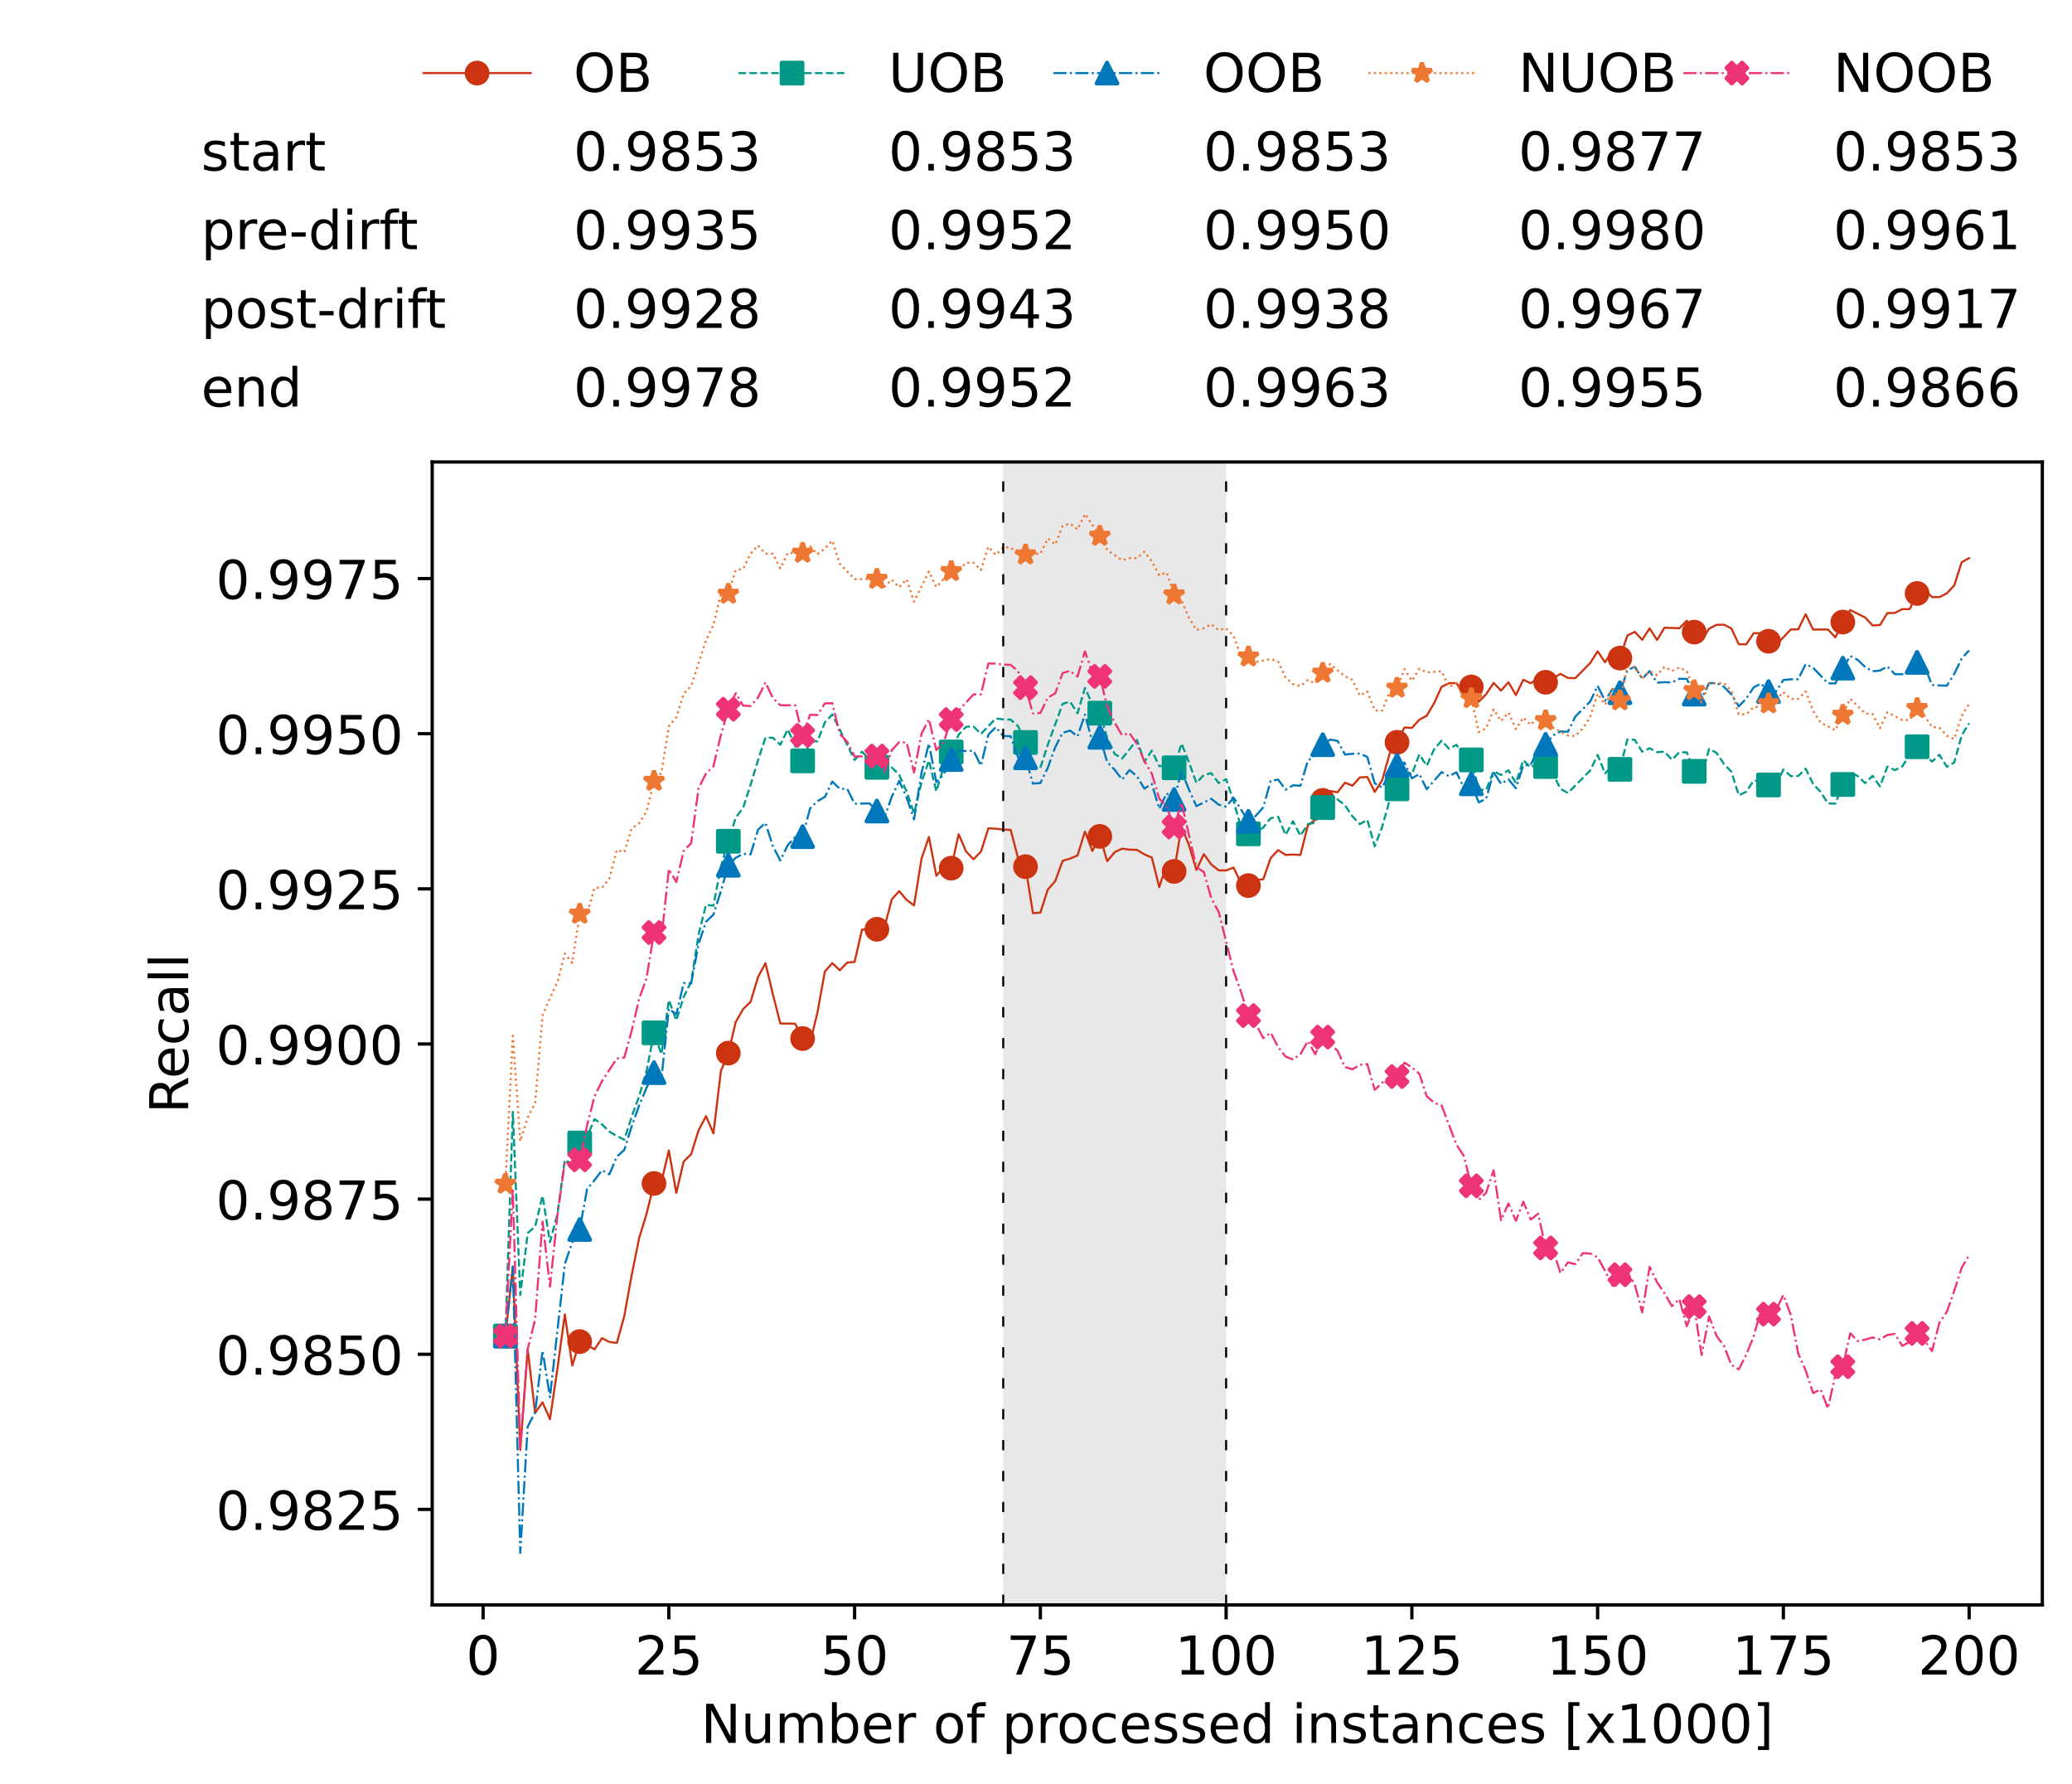 <?xml version="1.0" encoding="utf-8" standalone="no"?>
<!DOCTYPE svg PUBLIC "-//W3C//DTD SVG 1.1//EN"
  "http://www.w3.org/Graphics/SVG/1.1/DTD/svg11.dtd">
<!-- Created with matplotlib (https://matplotlib.org/) -->
<svg height="432.615pt" version="1.1" viewBox="0 0 502.65 432.615" width="502.65pt" xmlns="http://www.w3.org/2000/svg" xmlns:xlink="http://www.w3.org/1999/xlink">
 <defs>
  <style type="text/css">*{stroke-linecap:butt;stroke-linejoin:round;}</style>
 </defs>
 <g id="figure_1">
  <g id="patch_1">
   <path d="M 0 432.615 
L 502.65 432.615 
L 502.65 0 
L 0 0 
z
" style="fill:#ffffff;"/>
  </g>
  <g id="axes_1">
   <g id="patch_2">
    <path d="M 104.85 389.252 
L 495.45 389.252 
L 495.45 112.052 
L 104.85 112.052 
z
" style="fill:#ffffff;"/>
   </g>
   <g id="patch_3">
    <path clip-path="url(#p7c55985efa)" d="M 297.446 389.252 
L 297.446 112.052 
L 243.372 112.052 
L 243.372 389.252 
z
" style="fill:#d3d3d3;opacity:0.5;"/>
   </g>
   <g id="matplotlib.axis_1">
    <g id="xtick_1">
     <g id="line2d_1">
      <defs>
       <path d="M 0 0 
L 0 3.5 
" id="ma364676621" style="stroke:#000000;stroke-width:0.8;"/>
      </defs>
      <g>
       <use style="stroke:#000000;stroke-width:0.8;" x="117.197" xlink:href="#ma364676621" y="389.252"/>
      </g>
     </g>
     <g id="text_1">
      <!-- 0 -->
      <g transform="translate(113.061 406.13)scale(0.13 -0.13)">
       <defs>
        <path d="M 31.781 66.406 
Q 24.172 66.406 20.328 58.906 
Q 16.5 51.422 16.5 36.375 
Q 16.5 21.391 20.328 13.891 
Q 24.172 6.391 31.781 6.391 
Q 39.453 6.391 43.281 13.891 
Q 47.125 21.391 47.125 36.375 
Q 47.125 51.422 43.281 58.906 
Q 39.453 66.406 31.781 66.406 
z
M 31.781 74.219 
Q 44.047 74.219 50.516 64.516 
Q 56.984 54.828 56.984 36.375 
Q 56.984 17.969 50.516 8.266 
Q 44.047 -1.422 31.781 -1.422 
Q 19.531 -1.422 13.062 8.266 
Q 6.594 17.969 6.594 36.375 
Q 6.594 54.828 13.062 64.516 
Q 19.531 74.219 31.781 74.219 
z
" id="DejaVuSans-48"/>
       </defs>
       <use xlink:href="#DejaVuSans-48"/>
      </g>
     </g>
    </g>
    <g id="xtick_2">
     <g id="line2d_2">
      <g>
       <use style="stroke:#000000;stroke-width:0.8;" x="162.259" xlink:href="#ma364676621" y="389.252"/>
      </g>
     </g>
     <g id="text_2">
      <!-- 25 -->
      <g transform="translate(153.988 406.13)scale(0.13 -0.13)">
       <defs>
        <path d="M 19.188 8.297 
L 53.609 8.297 
L 53.609 0 
L 7.328 0 
L 7.328 8.297 
Q 12.938 14.109 22.625 23.891 
Q 32.328 33.688 34.812 36.531 
Q 39.547 41.844 41.422 45.531 
Q 43.312 49.219 43.312 52.781 
Q 43.312 58.594 39.234 62.25 
Q 35.156 65.922 28.609 65.922 
Q 23.969 65.922 18.812 64.312 
Q 13.672 62.703 7.812 59.422 
L 7.812 69.391 
Q 13.766 71.781 18.938 73 
Q 24.125 74.219 28.422 74.219 
Q 39.75 74.219 46.484 68.547 
Q 53.219 62.891 53.219 53.422 
Q 53.219 48.922 51.531 44.891 
Q 49.859 40.875 45.406 35.406 
Q 44.188 33.984 37.641 27.219 
Q 31.109 20.453 19.188 8.297 
z
" id="DejaVuSans-50"/>
        <path d="M 10.797 72.906 
L 49.516 72.906 
L 49.516 64.594 
L 19.828 64.594 
L 19.828 46.734 
Q 21.969 47.469 24.109 47.828 
Q 26.266 48.188 28.422 48.188 
Q 40.625 48.188 47.75 41.5 
Q 54.891 34.812 54.891 23.391 
Q 54.891 11.625 47.562 5.094 
Q 40.234 -1.422 26.906 -1.422 
Q 22.312 -1.422 17.547 -0.641 
Q 12.797 0.141 7.719 1.703 
L 7.719 11.625 
Q 12.109 9.234 16.797 8.062 
Q 21.484 6.891 26.703 6.891 
Q 35.156 6.891 40.078 11.328 
Q 45.016 15.766 45.016 23.391 
Q 45.016 31 40.078 35.438 
Q 35.156 39.891 26.703 39.891 
Q 22.75 39.891 18.812 39.016 
Q 14.891 38.141 10.797 36.281 
z
" id="DejaVuSans-53"/>
       </defs>
       <use xlink:href="#DejaVuSans-50"/>
       <use x="63.623" xlink:href="#DejaVuSans-53"/>
      </g>
     </g>
    </g>
    <g id="xtick_3">
     <g id="line2d_3">
      <g>
       <use style="stroke:#000000;stroke-width:0.8;" x="207.322" xlink:href="#ma364676621" y="389.252"/>
      </g>
     </g>
     <g id="text_3">
      <!-- 50 -->
      <g transform="translate(199.05 406.13)scale(0.13 -0.13)">
       <use xlink:href="#DejaVuSans-53"/>
       <use x="63.623" xlink:href="#DejaVuSans-48"/>
      </g>
     </g>
    </g>
    <g id="xtick_4">
     <g id="line2d_4">
      <g>
       <use style="stroke:#000000;stroke-width:0.8;" x="252.384" xlink:href="#ma364676621" y="389.252"/>
      </g>
     </g>
     <g id="text_4">
      <!-- 75 -->
      <g transform="translate(244.113 406.13)scale(0.13 -0.13)">
       <defs>
        <path d="M 8.203 72.906 
L 55.078 72.906 
L 55.078 68.703 
L 28.609 0 
L 18.312 0 
L 43.219 64.594 
L 8.203 64.594 
z
" id="DejaVuSans-55"/>
       </defs>
       <use xlink:href="#DejaVuSans-55"/>
       <use x="63.623" xlink:href="#DejaVuSans-53"/>
      </g>
     </g>
    </g>
    <g id="xtick_5">
     <g id="line2d_5">
      <g>
       <use style="stroke:#000000;stroke-width:0.8;" x="297.446" xlink:href="#ma364676621" y="389.252"/>
      </g>
     </g>
     <g id="text_5">
      <!-- 100 -->
      <g transform="translate(285.039 406.13)scale(0.13 -0.13)">
       <defs>
        <path d="M 12.406 8.297 
L 28.516 8.297 
L 28.516 63.922 
L 10.984 60.406 
L 10.984 69.391 
L 28.422 72.906 
L 38.281 72.906 
L 38.281 8.297 
L 54.391 8.297 
L 54.391 0 
L 12.406 0 
z
" id="DejaVuSans-49"/>
       </defs>
       <use xlink:href="#DejaVuSans-49"/>
       <use x="63.623" xlink:href="#DejaVuSans-48"/>
       <use x="127.246" xlink:href="#DejaVuSans-48"/>
      </g>
     </g>
    </g>
    <g id="xtick_6">
     <g id="line2d_6">
      <g>
       <use style="stroke:#000000;stroke-width:0.8;" x="342.509" xlink:href="#ma364676621" y="389.252"/>
      </g>
     </g>
     <g id="text_6">
      <!-- 125 -->
      <g transform="translate(330.102 406.13)scale(0.13 -0.13)">
       <use xlink:href="#DejaVuSans-49"/>
       <use x="63.623" xlink:href="#DejaVuSans-50"/>
       <use x="127.246" xlink:href="#DejaVuSans-53"/>
      </g>
     </g>
    </g>
    <g id="xtick_7">
     <g id="line2d_7">
      <g>
       <use style="stroke:#000000;stroke-width:0.8;" x="387.571" xlink:href="#ma364676621" y="389.252"/>
      </g>
     </g>
     <g id="text_7">
      <!-- 150 -->
      <g transform="translate(375.164 406.13)scale(0.13 -0.13)">
       <use xlink:href="#DejaVuSans-49"/>
       <use x="63.623" xlink:href="#DejaVuSans-53"/>
       <use x="127.246" xlink:href="#DejaVuSans-48"/>
      </g>
     </g>
    </g>
    <g id="xtick_8">
     <g id="line2d_8">
      <g>
       <use style="stroke:#000000;stroke-width:0.8;" x="432.633" xlink:href="#ma364676621" y="389.252"/>
      </g>
     </g>
     <g id="text_8">
      <!-- 175 -->
      <g transform="translate(420.226 406.13)scale(0.13 -0.13)">
       <use xlink:href="#DejaVuSans-49"/>
       <use x="63.623" xlink:href="#DejaVuSans-55"/>
       <use x="127.246" xlink:href="#DejaVuSans-53"/>
      </g>
     </g>
    </g>
    <g id="xtick_9">
     <g id="line2d_9">
      <g>
       <use style="stroke:#000000;stroke-width:0.8;" x="477.695" xlink:href="#ma364676621" y="389.252"/>
      </g>
     </g>
     <g id="text_9">
      <!-- 200 -->
      <g transform="translate(465.289 406.13)scale(0.13 -0.13)">
       <use xlink:href="#DejaVuSans-50"/>
       <use x="63.623" xlink:href="#DejaVuSans-48"/>
       <use x="127.246" xlink:href="#DejaVuSans-48"/>
      </g>
     </g>
    </g>
    <g id="text_10">
     <!-- Number of processed instances [x1000] -->
     <g transform="translate(170.025 422.711)scale(0.13 -0.13)">
      <defs>
       <path d="M 9.812 72.906 
L 23.094 72.906 
L 55.422 11.922 
L 55.422 72.906 
L 64.984 72.906 
L 64.984 0 
L 51.703 0 
L 19.391 60.984 
L 19.391 0 
L 9.812 0 
z
" id="DejaVuSans-78"/>
       <path d="M 8.5 21.578 
L 8.5 54.688 
L 17.484 54.688 
L 17.484 21.922 
Q 17.484 14.156 20.5 10.266 
Q 23.531 6.391 29.594 6.391 
Q 36.859 6.391 41.078 11.031 
Q 45.312 15.672 45.312 23.688 
L 45.312 54.688 
L 54.297 54.688 
L 54.297 0 
L 45.312 0 
L 45.312 8.406 
Q 42.047 3.422 37.719 1 
Q 33.406 -1.422 27.688 -1.422 
Q 18.266 -1.422 13.375 4.438 
Q 8.5 10.297 8.5 21.578 
z
M 31.109 56 
z
" id="DejaVuSans-117"/>
       <path d="M 52 44.188 
Q 55.375 50.25 60.062 53.125 
Q 64.75 56 71.094 56 
Q 79.641 56 84.281 50.016 
Q 88.922 44.047 88.922 33.016 
L 88.922 0 
L 79.891 0 
L 79.891 32.719 
Q 79.891 40.578 77.094 44.375 
Q 74.312 48.188 68.609 48.188 
Q 61.625 48.188 57.562 43.547 
Q 53.516 38.922 53.516 30.906 
L 53.516 0 
L 44.484 0 
L 44.484 32.719 
Q 44.484 40.625 41.703 44.406 
Q 38.922 48.188 33.109 48.188 
Q 26.219 48.188 22.156 43.531 
Q 18.109 38.875 18.109 30.906 
L 18.109 0 
L 9.078 0 
L 9.078 54.688 
L 18.109 54.688 
L 18.109 46.188 
Q 21.188 51.219 25.484 53.609 
Q 29.781 56 35.688 56 
Q 41.656 56 45.828 52.969 
Q 50 49.953 52 44.188 
z
" id="DejaVuSans-109"/>
       <path d="M 48.688 27.297 
Q 48.688 37.203 44.609 42.844 
Q 40.531 48.484 33.406 48.484 
Q 26.266 48.484 22.188 42.844 
Q 18.109 37.203 18.109 27.297 
Q 18.109 17.391 22.188 11.75 
Q 26.266 6.109 33.406 6.109 
Q 40.531 6.109 44.609 11.75 
Q 48.688 17.391 48.688 27.297 
z
M 18.109 46.391 
Q 20.953 51.266 25.266 53.625 
Q 29.594 56 35.594 56 
Q 45.562 56 51.781 48.094 
Q 58.016 40.188 58.016 27.297 
Q 58.016 14.406 51.781 6.484 
Q 45.562 -1.422 35.594 -1.422 
Q 29.594 -1.422 25.266 0.953 
Q 20.953 3.328 18.109 8.203 
L 18.109 0 
L 9.078 0 
L 9.078 75.984 
L 18.109 75.984 
z
" id="DejaVuSans-98"/>
       <path d="M 56.203 29.594 
L 56.203 25.203 
L 14.891 25.203 
Q 15.484 15.922 20.484 11.062 
Q 25.484 6.203 34.422 6.203 
Q 39.594 6.203 44.453 7.469 
Q 49.312 8.734 54.109 11.281 
L 54.109 2.781 
Q 49.266 0.734 44.188 -0.344 
Q 39.109 -1.422 33.891 -1.422 
Q 20.797 -1.422 13.156 6.188 
Q 5.516 13.812 5.516 26.812 
Q 5.516 40.234 12.766 48.109 
Q 20.016 56 32.328 56 
Q 43.359 56 49.781 48.891 
Q 56.203 41.797 56.203 29.594 
z
M 47.219 32.234 
Q 47.125 39.594 43.094 43.984 
Q 39.062 48.391 32.422 48.391 
Q 24.906 48.391 20.391 44.141 
Q 15.875 39.891 15.188 32.172 
z
" id="DejaVuSans-101"/>
       <path d="M 41.109 46.297 
Q 39.594 47.172 37.812 47.578 
Q 36.031 48 33.891 48 
Q 26.266 48 22.188 43.047 
Q 18.109 38.094 18.109 28.812 
L 18.109 0 
L 9.078 0 
L 9.078 54.688 
L 18.109 54.688 
L 18.109 46.188 
Q 20.953 51.172 25.484 53.578 
Q 30.031 56 36.531 56 
Q 37.453 56 38.578 55.875 
Q 39.703 55.766 41.062 55.516 
z
" id="DejaVuSans-114"/>
       <path id="DejaVuSans-32"/>
       <path d="M 30.609 48.391 
Q 23.391 48.391 19.188 42.75 
Q 14.984 37.109 14.984 27.297 
Q 14.984 17.484 19.156 11.844 
Q 23.344 6.203 30.609 6.203 
Q 37.797 6.203 41.984 11.859 
Q 46.188 17.531 46.188 27.297 
Q 46.188 37.016 41.984 42.703 
Q 37.797 48.391 30.609 48.391 
z
M 30.609 56 
Q 42.328 56 49.016 48.375 
Q 55.719 40.766 55.719 27.297 
Q 55.719 13.875 49.016 6.219 
Q 42.328 -1.422 30.609 -1.422 
Q 18.844 -1.422 12.172 6.219 
Q 5.516 13.875 5.516 27.297 
Q 5.516 40.766 12.172 48.375 
Q 18.844 56 30.609 56 
z
" id="DejaVuSans-111"/>
       <path d="M 37.109 75.984 
L 37.109 68.5 
L 28.516 68.5 
Q 23.688 68.5 21.797 66.547 
Q 19.922 64.594 19.922 59.516 
L 19.922 54.688 
L 34.719 54.688 
L 34.719 47.703 
L 19.922 47.703 
L 19.922 0 
L 10.891 0 
L 10.891 47.703 
L 2.297 47.703 
L 2.297 54.688 
L 10.891 54.688 
L 10.891 58.5 
Q 10.891 67.625 15.141 71.797 
Q 19.391 75.984 28.609 75.984 
z
" id="DejaVuSans-102"/>
       <path d="M 18.109 8.203 
L 18.109 -20.797 
L 9.078 -20.797 
L 9.078 54.688 
L 18.109 54.688 
L 18.109 46.391 
Q 20.953 51.266 25.266 53.625 
Q 29.594 56 35.594 56 
Q 45.562 56 51.781 48.094 
Q 58.016 40.188 58.016 27.297 
Q 58.016 14.406 51.781 6.484 
Q 45.562 -1.422 35.594 -1.422 
Q 29.594 -1.422 25.266 0.953 
Q 20.953 3.328 18.109 8.203 
z
M 48.688 27.297 
Q 48.688 37.203 44.609 42.844 
Q 40.531 48.484 33.406 48.484 
Q 26.266 48.484 22.188 42.844 
Q 18.109 37.203 18.109 27.297 
Q 18.109 17.391 22.188 11.75 
Q 26.266 6.109 33.406 6.109 
Q 40.531 6.109 44.609 11.75 
Q 48.688 17.391 48.688 27.297 
z
" id="DejaVuSans-112"/>
       <path d="M 48.781 52.594 
L 48.781 44.188 
Q 44.969 46.297 41.141 47.344 
Q 37.312 48.391 33.406 48.391 
Q 24.656 48.391 19.812 42.844 
Q 14.984 37.312 14.984 27.297 
Q 14.984 17.281 19.812 11.734 
Q 24.656 6.203 33.406 6.203 
Q 37.312 6.203 41.141 7.25 
Q 44.969 8.297 48.781 10.406 
L 48.781 2.094 
Q 45.016 0.344 40.984 -0.531 
Q 36.969 -1.422 32.422 -1.422 
Q 20.062 -1.422 12.781 6.344 
Q 5.516 14.109 5.516 27.297 
Q 5.516 40.672 12.859 48.328 
Q 20.219 56 33.016 56 
Q 37.156 56 41.109 55.141 
Q 45.062 54.297 48.781 52.594 
z
" id="DejaVuSans-99"/>
       <path d="M 44.281 53.078 
L 44.281 44.578 
Q 40.484 46.531 36.375 47.5 
Q 32.281 48.484 27.875 48.484 
Q 21.188 48.484 17.844 46.438 
Q 14.5 44.391 14.5 40.281 
Q 14.5 37.156 16.891 35.375 
Q 19.281 33.594 26.516 31.984 
L 29.594 31.297 
Q 39.156 29.25 43.188 25.516 
Q 47.219 21.781 47.219 15.094 
Q 47.219 7.469 41.188 3.016 
Q 35.156 -1.422 24.609 -1.422 
Q 20.219 -1.422 15.453 -0.562 
Q 10.688 0.297 5.422 2 
L 5.422 11.281 
Q 10.406 8.688 15.234 7.391 
Q 20.062 6.109 24.812 6.109 
Q 31.156 6.109 34.562 8.281 
Q 37.984 10.453 37.984 14.406 
Q 37.984 18.062 35.516 20.016 
Q 33.062 21.969 24.703 23.781 
L 21.578 24.516 
Q 13.234 26.266 9.516 29.906 
Q 5.812 33.547 5.812 39.891 
Q 5.812 47.609 11.281 51.797 
Q 16.75 56 26.812 56 
Q 31.781 56 36.172 55.266 
Q 40.578 54.547 44.281 53.078 
z
" id="DejaVuSans-115"/>
       <path d="M 45.406 46.391 
L 45.406 75.984 
L 54.391 75.984 
L 54.391 0 
L 45.406 0 
L 45.406 8.203 
Q 42.578 3.328 38.25 0.953 
Q 33.938 -1.422 27.875 -1.422 
Q 17.969 -1.422 11.734 6.484 
Q 5.516 14.406 5.516 27.297 
Q 5.516 40.188 11.734 48.094 
Q 17.969 56 27.875 56 
Q 33.938 56 38.25 53.625 
Q 42.578 51.266 45.406 46.391 
z
M 14.797 27.297 
Q 14.797 17.391 18.875 11.75 
Q 22.953 6.109 30.078 6.109 
Q 37.203 6.109 41.297 11.75 
Q 45.406 17.391 45.406 27.297 
Q 45.406 37.203 41.297 42.844 
Q 37.203 48.484 30.078 48.484 
Q 22.953 48.484 18.875 42.844 
Q 14.797 37.203 14.797 27.297 
z
" id="DejaVuSans-100"/>
       <path d="M 9.422 54.688 
L 18.406 54.688 
L 18.406 0 
L 9.422 0 
z
M 9.422 75.984 
L 18.406 75.984 
L 18.406 64.594 
L 9.422 64.594 
z
" id="DejaVuSans-105"/>
       <path d="M 54.891 33.016 
L 54.891 0 
L 45.906 0 
L 45.906 32.719 
Q 45.906 40.484 42.875 44.328 
Q 39.844 48.188 33.797 48.188 
Q 26.516 48.188 22.312 43.547 
Q 18.109 38.922 18.109 30.906 
L 18.109 0 
L 9.078 0 
L 9.078 54.688 
L 18.109 54.688 
L 18.109 46.188 
Q 21.344 51.125 25.703 53.562 
Q 30.078 56 35.797 56 
Q 45.219 56 50.047 50.172 
Q 54.891 44.344 54.891 33.016 
z
" id="DejaVuSans-110"/>
       <path d="M 18.312 70.219 
L 18.312 54.688 
L 36.812 54.688 
L 36.812 47.703 
L 18.312 47.703 
L 18.312 18.016 
Q 18.312 11.328 20.141 9.422 
Q 21.969 7.516 27.594 7.516 
L 36.812 7.516 
L 36.812 0 
L 27.594 0 
Q 17.188 0 13.234 3.875 
Q 9.281 7.766 9.281 18.016 
L 9.281 47.703 
L 2.688 47.703 
L 2.688 54.688 
L 9.281 54.688 
L 9.281 70.219 
z
" id="DejaVuSans-116"/>
       <path d="M 34.281 27.484 
Q 23.391 27.484 19.188 25 
Q 14.984 22.516 14.984 16.5 
Q 14.984 11.719 18.141 8.906 
Q 21.297 6.109 26.703 6.109 
Q 34.188 6.109 38.703 11.406 
Q 43.219 16.703 43.219 25.484 
L 43.219 27.484 
z
M 52.203 31.203 
L 52.203 0 
L 43.219 0 
L 43.219 8.297 
Q 40.141 3.328 35.547 0.953 
Q 30.953 -1.422 24.312 -1.422 
Q 15.922 -1.422 10.953 3.297 
Q 6 8.016 6 15.922 
Q 6 25.141 12.172 29.828 
Q 18.359 34.516 30.609 34.516 
L 43.219 34.516 
L 43.219 35.406 
Q 43.219 41.609 39.141 45 
Q 35.062 48.391 27.688 48.391 
Q 23 48.391 18.547 47.266 
Q 14.109 46.141 10.016 43.891 
L 10.016 52.203 
Q 14.938 54.109 19.578 55.047 
Q 24.219 56 28.609 56 
Q 40.484 56 46.344 49.844 
Q 52.203 43.703 52.203 31.203 
z
" id="DejaVuSans-97"/>
       <path d="M 8.594 75.984 
L 29.297 75.984 
L 29.297 69 
L 17.578 69 
L 17.578 -6.203 
L 29.297 -6.203 
L 29.297 -13.188 
L 8.594 -13.188 
z
" id="DejaVuSans-91"/>
       <path d="M 54.891 54.688 
L 35.109 28.078 
L 55.906 0 
L 45.312 0 
L 29.391 21.484 
L 13.484 0 
L 2.875 0 
L 24.125 28.609 
L 4.688 54.688 
L 15.281 54.688 
L 29.781 35.203 
L 44.281 54.688 
z
" id="DejaVuSans-120"/>
       <path d="M 30.422 75.984 
L 30.422 -13.188 
L 9.719 -13.188 
L 9.719 -6.203 
L 21.391 -6.203 
L 21.391 69 
L 9.719 69 
L 9.719 75.984 
z
" id="DejaVuSans-93"/>
      </defs>
      <use xlink:href="#DejaVuSans-78"/>
      <use x="74.805" xlink:href="#DejaVuSans-117"/>
      <use x="138.184" xlink:href="#DejaVuSans-109"/>
      <use x="235.596" xlink:href="#DejaVuSans-98"/>
      <use x="299.072" xlink:href="#DejaVuSans-101"/>
      <use x="360.596" xlink:href="#DejaVuSans-114"/>
      <use x="401.709" xlink:href="#DejaVuSans-32"/>
      <use x="433.496" xlink:href="#DejaVuSans-111"/>
      <use x="494.678" xlink:href="#DejaVuSans-102"/>
      <use x="529.883" xlink:href="#DejaVuSans-32"/>
      <use x="561.67" xlink:href="#DejaVuSans-112"/>
      <use x="625.146" xlink:href="#DejaVuSans-114"/>
      <use x="664.01" xlink:href="#DejaVuSans-111"/>
      <use x="725.191" xlink:href="#DejaVuSans-99"/>
      <use x="780.172" xlink:href="#DejaVuSans-101"/>
      <use x="841.695" xlink:href="#DejaVuSans-115"/>
      <use x="893.795" xlink:href="#DejaVuSans-115"/>
      <use x="945.895" xlink:href="#DejaVuSans-101"/>
      <use x="1007.418" xlink:href="#DejaVuSans-100"/>
      <use x="1070.895" xlink:href="#DejaVuSans-32"/>
      <use x="1102.682" xlink:href="#DejaVuSans-105"/>
      <use x="1130.465" xlink:href="#DejaVuSans-110"/>
      <use x="1193.844" xlink:href="#DejaVuSans-115"/>
      <use x="1245.943" xlink:href="#DejaVuSans-116"/>
      <use x="1285.152" xlink:href="#DejaVuSans-97"/>
      <use x="1346.432" xlink:href="#DejaVuSans-110"/>
      <use x="1409.811" xlink:href="#DejaVuSans-99"/>
      <use x="1464.791" xlink:href="#DejaVuSans-101"/>
      <use x="1526.314" xlink:href="#DejaVuSans-115"/>
      <use x="1578.414" xlink:href="#DejaVuSans-32"/>
      <use x="1610.201" xlink:href="#DejaVuSans-91"/>
      <use x="1649.215" xlink:href="#DejaVuSans-120"/>
      <use x="1708.395" xlink:href="#DejaVuSans-49"/>
      <use x="1772.018" xlink:href="#DejaVuSans-48"/>
      <use x="1835.641" xlink:href="#DejaVuSans-48"/>
      <use x="1899.264" xlink:href="#DejaVuSans-48"/>
      <use x="1962.887" xlink:href="#DejaVuSans-93"/>
     </g>
    </g>
   </g>
   <g id="matplotlib.axis_2">
    <g id="ytick_1">
     <g id="line2d_10">
      <defs>
       <path d="M 0 0 
L -3.5 0 
" id="m155c127e44" style="stroke:#000000;stroke-width:0.8;"/>
      </defs>
      <g>
       <use style="stroke:#000000;stroke-width:0.8;" x="104.85" xlink:href="#m155c127e44" y="366.085"/>
      </g>
     </g>
     <g id="text_11">
      <!-- 0.9825 -->
      <g transform="translate(52.362 371.024)scale(0.13 -0.13)">
       <defs>
        <path d="M 10.688 12.406 
L 21 12.406 
L 21 0 
L 10.688 0 
z
" id="DejaVuSans-46"/>
        <path d="M 10.984 1.516 
L 10.984 10.5 
Q 14.703 8.734 18.5 7.812 
Q 22.312 6.891 25.984 6.891 
Q 35.75 6.891 40.891 13.453 
Q 46.047 20.016 46.781 33.406 
Q 43.953 29.203 39.594 26.953 
Q 35.25 24.703 29.984 24.703 
Q 19.047 24.703 12.672 31.312 
Q 6.297 37.938 6.297 49.422 
Q 6.297 60.641 12.938 67.422 
Q 19.578 74.219 30.609 74.219 
Q 43.266 74.219 49.922 64.516 
Q 56.594 54.828 56.594 36.375 
Q 56.594 19.141 48.406 8.859 
Q 40.234 -1.422 26.422 -1.422 
Q 22.703 -1.422 18.891 -0.688 
Q 15.094 0.047 10.984 1.516 
z
M 30.609 32.422 
Q 37.25 32.422 41.125 36.953 
Q 45.016 41.5 45.016 49.422 
Q 45.016 57.281 41.125 61.844 
Q 37.25 66.406 30.609 66.406 
Q 23.969 66.406 20.094 61.844 
Q 16.219 57.281 16.219 49.422 
Q 16.219 41.5 20.094 36.953 
Q 23.969 32.422 30.609 32.422 
z
" id="DejaVuSans-57"/>
        <path d="M 31.781 34.625 
Q 24.75 34.625 20.719 30.859 
Q 16.703 27.094 16.703 20.516 
Q 16.703 13.922 20.719 10.156 
Q 24.75 6.391 31.781 6.391 
Q 38.812 6.391 42.859 10.172 
Q 46.922 13.969 46.922 20.516 
Q 46.922 27.094 42.891 30.859 
Q 38.875 34.625 31.781 34.625 
z
M 21.922 38.812 
Q 15.578 40.375 12.031 44.719 
Q 8.5 49.078 8.5 55.328 
Q 8.5 64.062 14.719 69.141 
Q 20.953 74.219 31.781 74.219 
Q 42.672 74.219 48.875 69.141 
Q 55.078 64.062 55.078 55.328 
Q 55.078 49.078 51.531 44.719 
Q 48 40.375 41.703 38.812 
Q 48.828 37.156 52.797 32.312 
Q 56.781 27.484 56.781 20.516 
Q 56.781 9.906 50.312 4.234 
Q 43.844 -1.422 31.781 -1.422 
Q 19.734 -1.422 13.25 4.234 
Q 6.781 9.906 6.781 20.516 
Q 6.781 27.484 10.781 32.312 
Q 14.797 37.156 21.922 38.812 
z
M 18.312 54.391 
Q 18.312 48.734 21.844 45.562 
Q 25.391 42.391 31.781 42.391 
Q 38.141 42.391 41.719 45.562 
Q 45.312 48.734 45.312 54.391 
Q 45.312 60.062 41.719 63.234 
Q 38.141 66.406 31.781 66.406 
Q 25.391 66.406 21.844 63.234 
Q 18.312 60.062 18.312 54.391 
z
" id="DejaVuSans-56"/>
       </defs>
       <use xlink:href="#DejaVuSans-48"/>
       <use x="63.623" xlink:href="#DejaVuSans-46"/>
       <use x="95.41" xlink:href="#DejaVuSans-57"/>
       <use x="159.033" xlink:href="#DejaVuSans-56"/>
       <use x="222.656" xlink:href="#DejaVuSans-50"/>
       <use x="286.279" xlink:href="#DejaVuSans-53"/>
      </g>
     </g>
    </g>
    <g id="ytick_2">
     <g id="line2d_11">
      <g>
       <use style="stroke:#000000;stroke-width:0.8;" x="104.85" xlink:href="#m155c127e44" y="328.458"/>
      </g>
     </g>
     <g id="text_12">
      <!-- 0.9850 -->
      <g transform="translate(52.362 333.397)scale(0.13 -0.13)">
       <use xlink:href="#DejaVuSans-48"/>
       <use x="63.623" xlink:href="#DejaVuSans-46"/>
       <use x="95.41" xlink:href="#DejaVuSans-57"/>
       <use x="159.033" xlink:href="#DejaVuSans-56"/>
       <use x="222.656" xlink:href="#DejaVuSans-53"/>
       <use x="286.279" xlink:href="#DejaVuSans-48"/>
      </g>
     </g>
    </g>
    <g id="ytick_3">
     <g id="line2d_12">
      <g>
       <use style="stroke:#000000;stroke-width:0.8;" x="104.85" xlink:href="#m155c127e44" y="290.83"/>
      </g>
     </g>
     <g id="text_13">
      <!-- 0.9875 -->
      <g transform="translate(52.362 295.769)scale(0.13 -0.13)">
       <use xlink:href="#DejaVuSans-48"/>
       <use x="63.623" xlink:href="#DejaVuSans-46"/>
       <use x="95.41" xlink:href="#DejaVuSans-57"/>
       <use x="159.033" xlink:href="#DejaVuSans-56"/>
       <use x="222.656" xlink:href="#DejaVuSans-55"/>
       <use x="286.279" xlink:href="#DejaVuSans-53"/>
      </g>
     </g>
    </g>
    <g id="ytick_4">
     <g id="line2d_13">
      <g>
       <use style="stroke:#000000;stroke-width:0.8;" x="104.85" xlink:href="#m155c127e44" y="253.202"/>
      </g>
     </g>
     <g id="text_14">
      <!-- 0.9900 -->
      <g transform="translate(52.362 258.141)scale(0.13 -0.13)">
       <use xlink:href="#DejaVuSans-48"/>
       <use x="63.623" xlink:href="#DejaVuSans-46"/>
       <use x="95.41" xlink:href="#DejaVuSans-57"/>
       <use x="159.033" xlink:href="#DejaVuSans-57"/>
       <use x="222.656" xlink:href="#DejaVuSans-48"/>
       <use x="286.279" xlink:href="#DejaVuSans-48"/>
      </g>
     </g>
    </g>
    <g id="ytick_5">
     <g id="line2d_14">
      <g>
       <use style="stroke:#000000;stroke-width:0.8;" x="104.85" xlink:href="#m155c127e44" y="215.574"/>
      </g>
     </g>
     <g id="text_15">
      <!-- 0.9925 -->
      <g transform="translate(52.362 220.513)scale(0.13 -0.13)">
       <use xlink:href="#DejaVuSans-48"/>
       <use x="63.623" xlink:href="#DejaVuSans-46"/>
       <use x="95.41" xlink:href="#DejaVuSans-57"/>
       <use x="159.033" xlink:href="#DejaVuSans-57"/>
       <use x="222.656" xlink:href="#DejaVuSans-50"/>
       <use x="286.279" xlink:href="#DejaVuSans-53"/>
      </g>
     </g>
    </g>
    <g id="ytick_6">
     <g id="line2d_15">
      <g>
       <use style="stroke:#000000;stroke-width:0.8;" x="104.85" xlink:href="#m155c127e44" y="177.947"/>
      </g>
     </g>
     <g id="text_16">
      <!-- 0.9950 -->
      <g transform="translate(52.362 182.886)scale(0.13 -0.13)">
       <use xlink:href="#DejaVuSans-48"/>
       <use x="63.623" xlink:href="#DejaVuSans-46"/>
       <use x="95.41" xlink:href="#DejaVuSans-57"/>
       <use x="159.033" xlink:href="#DejaVuSans-57"/>
       <use x="222.656" xlink:href="#DejaVuSans-53"/>
       <use x="286.279" xlink:href="#DejaVuSans-48"/>
      </g>
     </g>
    </g>
    <g id="ytick_7">
     <g id="line2d_16">
      <g>
       <use style="stroke:#000000;stroke-width:0.8;" x="104.85" xlink:href="#m155c127e44" y="140.319"/>
      </g>
     </g>
     <g id="text_17">
      <!-- 0.9975 -->
      <g transform="translate(52.362 145.258)scale(0.13 -0.13)">
       <use xlink:href="#DejaVuSans-48"/>
       <use x="63.623" xlink:href="#DejaVuSans-46"/>
       <use x="95.41" xlink:href="#DejaVuSans-57"/>
       <use x="159.033" xlink:href="#DejaVuSans-57"/>
       <use x="222.656" xlink:href="#DejaVuSans-55"/>
       <use x="286.279" xlink:href="#DejaVuSans-53"/>
      </g>
     </g>
    </g>
    <g id="text_18">
     <!-- Recall -->
     <g transform="translate(45.659 270.044)rotate(-90)scale(0.13 -0.13)">
      <defs>
       <path d="M 44.391 34.188 
Q 47.562 33.109 50.562 29.594 
Q 53.562 26.078 56.594 19.922 
L 66.609 0 
L 56 0 
L 46.688 18.703 
Q 43.062 26.031 39.672 28.422 
Q 36.281 30.812 30.422 30.812 
L 19.672 30.812 
L 19.672 0 
L 9.812 0 
L 9.812 72.906 
L 32.078 72.906 
Q 44.578 72.906 50.734 67.672 
Q 56.891 62.453 56.891 51.906 
Q 56.891 45.016 53.688 40.469 
Q 50.484 35.938 44.391 34.188 
z
M 19.672 64.797 
L 19.672 38.922 
L 32.078 38.922 
Q 39.203 38.922 42.844 42.219 
Q 46.484 45.516 46.484 51.906 
Q 46.484 58.297 42.844 61.547 
Q 39.203 64.797 32.078 64.797 
z
" id="DejaVuSans-82"/>
       <path d="M 9.422 75.984 
L 18.406 75.984 
L 18.406 0 
L 9.422 0 
z
" id="DejaVuSans-108"/>
      </defs>
      <use xlink:href="#DejaVuSans-82"/>
      <use x="64.982" xlink:href="#DejaVuSans-101"/>
      <use x="126.506" xlink:href="#DejaVuSans-99"/>
      <use x="181.486" xlink:href="#DejaVuSans-97"/>
      <use x="242.766" xlink:href="#DejaVuSans-108"/>
      <use x="270.549" xlink:href="#DejaVuSans-108"/>
     </g>
    </g>
   </g>
   <g id="line2d_17"/>
   <g id="line2d_18"/>
   <g id="line2d_19"/>
   <g id="line2d_20"/>
   <g id="line2d_21"/>
   <g id="line2d_22">
    <path clip-path="url(#p7c55985efa)" d="M 122.605 324.031 
L 124.407 307.196 
L 126.21 351.629 
L 128.012 327.211 
L 129.815 342.663 
L 131.617 340.108 
L 133.419 344.199 
L 135.222 332.014 
L 137.024 318.771 
L 138.827 331.198 
L 140.629 325.378 
L 142.432 326.217 
L 144.234 327.255 
L 146.037 324.553 
L 147.839 325.482 
L 149.642 325.703 
L 151.444 319.225 
L 153.247 309.22 
L 155.049 300.311 
L 156.852 294.391 
L 158.654 287.031 
L 160.457 286.671 
L 162.259 279.026 
L 164.062 289.338 
L 165.864 281.681 
L 167.667 279.951 
L 169.469 274.137 
L 171.272 270.707 
L 173.074 274.899 
L 174.877 259.777 
L 176.679 255.421 
L 178.482 247.874 
L 180.284 244.733 
L 182.087 242.978 
L 183.889 236.978 
L 185.692 233.604 
L 187.494 241.162 
L 189.297 248.235 
L 192.902 248.281 
L 194.704 251.88 
L 196.507 252.918 
L 198.309 245.573 
L 200.112 235.598 
L 201.914 233.593 
L 203.717 235.323 
L 205.519 233.465 
L 207.322 233.293 
L 209.124 225.449 
L 212.729 225.376 
L 214.532 225.058 
L 216.334 218.123 
L 218.137 216.129 
L 219.939 218.262 
L 221.742 219.587 
L 223.544 208.314 
L 225.347 203.002 
L 227.149 212.386 
L 228.952 210.279 
L 230.754 210.555 
L 232.557 202.33 
L 234.359 206.499 
L 236.162 208.397 
L 237.964 206.57 
L 239.767 200.899 
L 241.569 200.984 
L 243.372 201.213 
L 245.174 201.26 
L 246.976 208.142 
L 248.779 210.194 
L 250.581 221.473 
L 252.384 221.345 
L 254.186 215.756 
L 255.989 213.703 
L 257.791 208.776 
L 259.594 208.24 
L 261.396 207.475 
L 263.199 201.668 
L 265.001 206.372 
L 266.804 202.85 
L 268.606 208.867 
L 270.409 206.684 
L 272.211 205.829 
L 274.014 206.068 
L 275.816 206.123 
L 277.619 207.218 
L 279.421 207.97 
L 281.224 215.15 
L 283.026 209.655 
L 284.829 211.346 
L 286.631 200.447 
L 288.434 204.986 
L 290.236 210.99 
L 292.039 207.165 
L 293.841 209.647 
L 295.644 211.086 
L 297.446 211.114 
L 299.249 210.418 
L 301.051 214.137 
L 302.854 214.786 
L 304.656 213.453 
L 306.459 213.238 
L 308.261 208.11 
L 310.064 206.17 
L 311.866 207.352 
L 313.669 207.26 
L 315.471 207.353 
L 317.274 200.18 
L 319.076 198.814 
L 320.879 194.114 
L 322.681 191.845 
L 324.484 192.156 
L 326.286 189.813 
L 328.089 190.555 
L 329.891 188.549 
L 331.694 188.44 
L 333.496 192.064 
L 335.299 189.265 
L 337.101 182.845 
L 338.904 180.029 
L 340.706 176.441 
L 342.509 176.537 
L 344.311 174.558 
L 346.114 173.585 
L 347.916 170.513 
L 349.719 166.578 
L 351.521 165.685 
L 353.324 165.678 
L 355.126 168.512 
L 356.928 166.607 
L 358.731 170.203 
L 360.533 168.365 
L 362.336 165.626 
L 364.138 167.499 
L 365.941 165.465 
L 367.743 168.568 
L 369.546 164.866 
L 371.348 165.71 
L 373.151 164.564 
L 374.953 165.475 
L 378.558 163.44 
L 380.361 164.43 
L 382.163 164.467 
L 385.768 160.806 
L 387.571 157.966 
L 389.373 160.632 
L 391.176 157.753 
L 392.978 159.612 
L 394.781 154.132 
L 396.583 153.248 
L 398.386 155.171 
L 400.188 152.415 
L 401.991 155.219 
L 403.793 152.244 
L 407.398 152.366 
L 409.201 150.55 
L 411.003 153.313 
L 412.806 155.285 
L 414.608 152.484 
L 416.411 151.544 
L 418.213 151.507 
L 420.016 152.423 
L 421.818 156.254 
L 423.621 156.278 
L 425.423 153.57 
L 427.226 153.574 
L 429.028 155.521 
L 430.831 156.465 
L 434.436 152.659 
L 436.238 152.64 
L 438.041 148.964 
L 439.843 152.69 
L 443.448 152.672 
L 445.251 154.586 
L 447.053 150.869 
L 448.856 147.959 
L 452.461 149.747 
L 454.263 151.695 
L 456.066 151.579 
L 457.868 148.694 
L 459.671 148.659 
L 461.473 147.742 
L 463.276 147.728 
L 465.078 143.933 
L 466.881 142.989 
L 468.683 144.795 
L 470.485 144.828 
L 472.288 143.9 
L 474.09 141.987 
L 475.893 136.352 
L 477.695 135.362 
L 477.695 135.362 
" style="fill:none;stroke:#cc3311;stroke-linecap:square;stroke-width:0.5;"/>
    <defs>
     <path d="M 0 2.5 
C 0.663 2.5 1.299 2.237 1.768 1.768 
C 2.237 1.299 2.5 0.663 2.5 0 
C 2.5 -0.663 2.237 -1.299 1.768 -1.768 
C 1.299 -2.237 0.663 -2.5 0 -2.5 
C -0.663 -2.5 -1.299 -2.237 -1.768 -1.768 
C -2.237 -1.299 -2.5 -0.663 -2.5 0 
C -2.5 0.663 -2.237 1.299 -1.768 1.768 
C -1.299 2.237 -0.663 2.5 0 2.5 
z
" id="m830c272cb6" style="stroke:#cc3311;"/>
    </defs>
    <g clip-path="url(#p7c55985efa)">
     <use style="fill:#cc3311;stroke:#cc3311;" x="122.605" xlink:href="#m830c272cb6" y="324.031"/>
     <use style="fill:#cc3311;stroke:#cc3311;" x="140.629" xlink:href="#m830c272cb6" y="325.378"/>
     <use style="fill:#cc3311;stroke:#cc3311;" x="158.654" xlink:href="#m830c272cb6" y="287.031"/>
     <use style="fill:#cc3311;stroke:#cc3311;" x="176.679" xlink:href="#m830c272cb6" y="255.421"/>
     <use style="fill:#cc3311;stroke:#cc3311;" x="194.704" xlink:href="#m830c272cb6" y="251.88"/>
     <use style="fill:#cc3311;stroke:#cc3311;" x="212.729" xlink:href="#m830c272cb6" y="225.376"/>
     <use style="fill:#cc3311;stroke:#cc3311;" x="230.754" xlink:href="#m830c272cb6" y="210.555"/>
     <use style="fill:#cc3311;stroke:#cc3311;" x="248.779" xlink:href="#m830c272cb6" y="210.194"/>
     <use style="fill:#cc3311;stroke:#cc3311;" x="266.804" xlink:href="#m830c272cb6" y="202.85"/>
     <use style="fill:#cc3311;stroke:#cc3311;" x="284.829" xlink:href="#m830c272cb6" y="211.346"/>
     <use style="fill:#cc3311;stroke:#cc3311;" x="302.854" xlink:href="#m830c272cb6" y="214.786"/>
     <use style="fill:#cc3311;stroke:#cc3311;" x="320.879" xlink:href="#m830c272cb6" y="194.114"/>
     <use style="fill:#cc3311;stroke:#cc3311;" x="338.904" xlink:href="#m830c272cb6" y="180.029"/>
     <use style="fill:#cc3311;stroke:#cc3311;" x="356.928" xlink:href="#m830c272cb6" y="166.607"/>
     <use style="fill:#cc3311;stroke:#cc3311;" x="374.953" xlink:href="#m830c272cb6" y="165.475"/>
     <use style="fill:#cc3311;stroke:#cc3311;" x="392.978" xlink:href="#m830c272cb6" y="159.612"/>
     <use style="fill:#cc3311;stroke:#cc3311;" x="411.003" xlink:href="#m830c272cb6" y="153.313"/>
     <use style="fill:#cc3311;stroke:#cc3311;" x="429.028" xlink:href="#m830c272cb6" y="155.521"/>
     <use style="fill:#cc3311;stroke:#cc3311;" x="447.053" xlink:href="#m830c272cb6" y="150.869"/>
     <use style="fill:#cc3311;stroke:#cc3311;" x="465.078" xlink:href="#m830c272cb6" y="143.933"/>
    </g>
   </g>
   <g id="line2d_23"/>
   <g id="line2d_24"/>
   <g id="line2d_25"/>
   <g id="line2d_26"/>
   <g id="line2d_27">
    <path clip-path="url(#p7c55985efa)" d="M 122.605 324.031 
L 124.407 269.662 
L 126.21 314.095 
L 128.012 299.061 
L 129.815 297.509 
L 131.617 290 
L 133.419 301.249 
L 135.222 294.433 
L 137.024 281.286 
L 138.827 282.335 
L 140.629 277.219 
L 142.432 275.606 
L 144.234 271.421 
L 146.037 272.707 
L 147.839 274.472 
L 149.642 275.524 
L 151.444 276.424 
L 153.247 270.822 
L 155.049 265.894 
L 156.852 259.715 
L 158.654 250.501 
L 160.457 255.699 
L 162.259 242.535 
L 164.062 247.484 
L 165.864 241.77 
L 167.667 238.083 
L 169.469 226.652 
L 171.272 219.45 
L 173.074 219.659 
L 174.877 210.204 
L 176.679 204.036 
L 178.482 198.323 
L 180.284 195.881 
L 182.087 190.335 
L 183.889 184.37 
L 185.692 178.911 
L 187.494 178.934 
L 189.297 180.627 
L 191.099 176.902 
L 192.902 180.91 
L 194.704 184.536 
L 196.507 179.744 
L 198.309 179.796 
L 200.112 175.184 
L 201.914 173.277 
L 207.322 184.323 
L 209.124 182.297 
L 212.729 186.098 
L 214.532 187.825 
L 216.334 186.116 
L 218.137 187.913 
L 219.939 191.976 
L 221.742 197.272 
L 223.544 189.771 
L 225.347 184.434 
L 227.149 191.941 
L 228.952 185.952 
L 230.754 182.368 
L 232.557 178.167 
L 234.359 176.267 
L 236.162 176.205 
L 237.964 177.997 
L 241.569 174.25 
L 243.372 174.479 
L 245.174 174.526 
L 246.976 176.132 
L 248.779 180.075 
L 250.581 186.337 
L 252.384 186.209 
L 254.186 180.62 
L 257.791 170.707 
L 259.594 170.17 
L 261.396 172.989 
L 263.199 166.846 
L 265.001 170.799 
L 266.804 172.964 
L 268.606 178.982 
L 270.409 182.867 
L 272.211 183.972 
L 275.816 179.46 
L 277.619 184.73 
L 279.421 182.046 
L 281.224 185.821 
L 283.026 185.6 
L 284.829 186.217 
L 286.631 180.335 
L 288.434 184.874 
L 290.236 189.877 
L 292.039 187.964 
L 293.841 187.522 
L 295.644 189.905 
L 297.446 188.985 
L 299.249 194.281 
L 301.051 200.636 
L 302.854 202.227 
L 304.656 201.825 
L 306.459 200.693 
L 308.261 198.426 
L 310.064 198.096 
L 311.866 202.495 
L 313.669 199.173 
L 315.471 202.702 
L 317.274 199.888 
L 319.076 199.487 
L 320.879 195.862 
L 322.681 193.594 
L 324.484 193.904 
L 326.286 195.309 
L 328.089 197.999 
L 329.891 199.882 
L 331.694 198.828 
L 333.496 205.251 
L 335.299 200.548 
L 337.101 194.128 
L 338.904 191.317 
L 340.706 186.798 
L 342.509 187.812 
L 344.311 182.971 
L 346.114 185.733 
L 347.916 181.69 
L 349.719 179.642 
L 351.521 181.586 
L 353.324 180.625 
L 355.126 183.446 
L 356.928 184.305 
L 358.731 191.554 
L 360.533 191.578 
L 362.336 187.016 
L 364.138 187.961 
L 365.941 186.82 
L 367.743 189.923 
L 369.546 184.372 
L 371.348 186.15 
L 373.151 185.004 
L 374.953 185.903 
L 376.756 187.628 
L 378.558 191.33 
L 380.361 192.32 
L 385.768 186.888 
L 387.571 183.095 
L 389.373 187.588 
L 391.176 185.64 
L 392.978 186.589 
L 394.781 179.35 
L 396.583 179.431 
L 398.386 182.329 
L 400.188 181.473 
L 401.991 182.422 
L 403.793 182.297 
L 405.596 184.266 
L 407.398 182.431 
L 409.201 182.469 
L 411.003 187.081 
L 412.806 188.176 
L 414.608 181.635 
L 416.411 182.582 
L 418.213 185.292 
L 420.016 187.149 
L 421.818 192.903 
L 423.621 192.01 
L 425.423 189.333 
L 427.226 189.342 
L 429.028 190.381 
L 430.831 190.376 
L 432.633 186.633 
L 434.436 188.242 
L 436.238 188.204 
L 438.041 186.441 
L 439.843 190.135 
L 441.646 192.047 
L 443.448 194.856 
L 445.251 194.915 
L 447.053 190.267 
L 448.856 187.288 
L 450.658 188.227 
L 452.461 189.934 
L 454.263 188.17 
L 456.066 190.727 
L 457.868 185.922 
L 459.671 186.784 
L 461.473 185.89 
L 463.276 183.05 
L 465.078 181.108 
L 468.683 184.713 
L 470.485 183.062 
L 472.288 185.967 
L 474.09 184.909 
L 475.893 178.339 
L 477.695 175.409 
L 477.695 175.409 
" style="fill:none;stroke:#009988;stroke-dasharray:1.85,0.8;stroke-dashoffset:0;stroke-width:0.5;"/>
    <defs>
     <path d="M -2.5 2.5 
L 2.5 2.5 
L 2.5 -2.5 
L -2.5 -2.5 
z
" id="m541493a1d8" style="stroke:#009988;stroke-linejoin:miter;"/>
    </defs>
    <g clip-path="url(#p7c55985efa)">
     <use style="fill:#009988;stroke:#009988;stroke-linejoin:miter;" x="122.605" xlink:href="#m541493a1d8" y="324.031"/>
     <use style="fill:#009988;stroke:#009988;stroke-linejoin:miter;" x="140.629" xlink:href="#m541493a1d8" y="277.219"/>
     <use style="fill:#009988;stroke:#009988;stroke-linejoin:miter;" x="158.654" xlink:href="#m541493a1d8" y="250.501"/>
     <use style="fill:#009988;stroke:#009988;stroke-linejoin:miter;" x="176.679" xlink:href="#m541493a1d8" y="204.036"/>
     <use style="fill:#009988;stroke:#009988;stroke-linejoin:miter;" x="194.704" xlink:href="#m541493a1d8" y="184.536"/>
     <use style="fill:#009988;stroke:#009988;stroke-linejoin:miter;" x="212.729" xlink:href="#m541493a1d8" y="186.098"/>
     <use style="fill:#009988;stroke:#009988;stroke-linejoin:miter;" x="230.754" xlink:href="#m541493a1d8" y="182.368"/>
     <use style="fill:#009988;stroke:#009988;stroke-linejoin:miter;" x="248.779" xlink:href="#m541493a1d8" y="180.075"/>
     <use style="fill:#009988;stroke:#009988;stroke-linejoin:miter;" x="266.804" xlink:href="#m541493a1d8" y="172.964"/>
     <use style="fill:#009988;stroke:#009988;stroke-linejoin:miter;" x="284.829" xlink:href="#m541493a1d8" y="186.217"/>
     <use style="fill:#009988;stroke:#009988;stroke-linejoin:miter;" x="302.854" xlink:href="#m541493a1d8" y="202.227"/>
     <use style="fill:#009988;stroke:#009988;stroke-linejoin:miter;" x="320.879" xlink:href="#m541493a1d8" y="195.862"/>
     <use style="fill:#009988;stroke:#009988;stroke-linejoin:miter;" x="338.904" xlink:href="#m541493a1d8" y="191.317"/>
     <use style="fill:#009988;stroke:#009988;stroke-linejoin:miter;" x="356.928" xlink:href="#m541493a1d8" y="184.305"/>
     <use style="fill:#009988;stroke:#009988;stroke-linejoin:miter;" x="374.953" xlink:href="#m541493a1d8" y="185.903"/>
     <use style="fill:#009988;stroke:#009988;stroke-linejoin:miter;" x="392.978" xlink:href="#m541493a1d8" y="186.589"/>
     <use style="fill:#009988;stroke:#009988;stroke-linejoin:miter;" x="411.003" xlink:href="#m541493a1d8" y="187.081"/>
     <use style="fill:#009988;stroke:#009988;stroke-linejoin:miter;" x="429.028" xlink:href="#m541493a1d8" y="190.381"/>
     <use style="fill:#009988;stroke:#009988;stroke-linejoin:miter;" x="447.053" xlink:href="#m541493a1d8" y="190.267"/>
     <use style="fill:#009988;stroke:#009988;stroke-linejoin:miter;" x="465.078" xlink:href="#m541493a1d8" y="181.108"/>
    </g>
   </g>
   <g id="line2d_28"/>
   <g id="line2d_29"/>
   <g id="line2d_30"/>
   <g id="line2d_31"/>
   <g id="line2d_32">
    <path clip-path="url(#p7c55985efa)" d="M 122.605 324.031 
L 124.407 307.196 
L 126.21 376.652 
L 128.012 345.978 
L 129.815 342.587 
L 131.617 327.565 
L 133.419 338.878 
L 137.024 306.552 
L 138.827 301.293 
L 140.629 298.192 
L 142.432 288.365 
L 144.234 286.238 
L 146.037 283.798 
L 147.839 284.824 
L 149.642 280.513 
L 151.444 278.907 
L 153.247 273.166 
L 155.049 268.115 
L 156.852 263.805 
L 158.654 260.152 
L 160.457 261.597 
L 162.259 244.651 
L 164.062 246.026 
L 165.864 238.425 
L 167.667 238.539 
L 169.469 228.952 
L 171.272 223.551 
L 173.074 221.819 
L 174.877 216.152 
L 176.679 209.862 
L 178.482 208.027 
L 180.284 207.095 
L 182.087 207.208 
L 183.889 201.242 
L 185.692 199.555 
L 187.494 205.232 
L 189.297 208.704 
L 191.099 204.979 
L 192.902 203.014 
L 194.704 202.906 
L 196.507 196.103 
L 198.309 194.305 
L 200.112 193.268 
L 201.914 189.552 
L 203.717 191.31 
L 205.519 191.324 
L 207.322 194.925 
L 210.927 194.853 
L 214.532 198.428 
L 216.334 193.235 
L 218.137 189.378 
L 219.939 193.44 
L 221.742 198.737 
L 223.544 187.464 
L 225.347 180.347 
L 227.149 189.731 
L 228.952 187.735 
L 230.754 184.219 
L 232.557 182.031 
L 234.359 182.153 
L 236.162 182.091 
L 237.964 185.692 
L 239.767 178.186 
L 241.569 176.366 
L 243.372 178.51 
L 245.174 178.557 
L 246.976 183.68 
L 248.779 183.787 
L 250.581 190.049 
L 252.384 189.921 
L 254.186 186.196 
L 255.989 181.208 
L 257.791 177.729 
L 259.594 177.193 
L 261.396 178.602 
L 263.199 173.309 
L 265.001 179.898 
L 266.804 178.814 
L 268.606 184.831 
L 270.409 186.694 
L 272.211 189.077 
L 274.014 186.756 
L 275.816 188.272 
L 277.619 191.272 
L 279.421 190.109 
L 281.224 196.154 
L 283.026 192.417 
L 284.829 193.903 
L 286.631 186.983 
L 288.434 191.521 
L 290.236 195.524 
L 293.841 193.718 
L 295.644 195.157 
L 297.446 195.646 
L 299.249 193.459 
L 302.854 199.185 
L 304.656 197.852 
L 306.459 195.801 
L 308.261 189.395 
L 310.064 189.065 
L 311.866 191.522 
L 313.669 190.471 
L 315.471 190.563 
L 317.274 184.525 
L 319.076 183.159 
L 320.879 180.609 
L 322.681 179.379 
L 324.484 179.689 
L 326.286 183.011 
L 328.089 182.824 
L 329.891 182.768 
L 331.694 183.566 
L 333.496 189.989 
L 335.299 191.022 
L 337.101 187.484 
L 338.904 185.619 
L 340.706 184.964 
L 342.509 188.779 
L 344.311 187.717 
L 346.114 191.407 
L 349.719 187.259 
L 351.521 188.257 
L 353.324 187.299 
L 355.126 191.085 
L 356.928 190.102 
L 358.731 194.611 
L 360.533 193.704 
L 362.336 187.303 
L 364.138 190.104 
L 365.941 188.998 
L 367.743 191.193 
L 369.546 185.643 
L 371.348 185.508 
L 373.151 181.503 
L 374.953 180.521 
L 376.756 178.383 
L 378.558 177.4 
L 380.361 177.472 
L 382.163 173.797 
L 385.768 170.147 
L 387.571 166.358 
L 389.373 169.974 
L 391.176 167.084 
L 392.978 168.023 
L 394.781 162.576 
L 396.583 161.703 
L 398.386 164.576 
L 400.188 162.769 
L 401.991 165.577 
L 403.793 165.452 
L 405.596 165.525 
L 407.398 164.625 
L 409.201 164.65 
L 411.003 168.341 
L 412.806 169.408 
L 414.608 165.669 
L 416.411 165.673 
L 418.213 166.564 
L 420.016 168.421 
L 421.818 171.313 
L 423.621 169.43 
L 425.423 166.721 
L 427.226 165.784 
L 429.028 167.731 
L 430.831 167.729 
L 432.633 164.919 
L 434.436 164.754 
L 436.238 164.725 
L 438.041 161.074 
L 439.843 161.95 
L 443.448 165.724 
L 445.251 165.764 
L 447.053 162.045 
L 448.856 159.101 
L 450.658 160.039 
L 452.461 161.777 
L 454.263 162.797 
L 456.066 162.643 
L 457.868 161.641 
L 459.671 163.504 
L 461.473 163.527 
L 463.276 162.576 
L 465.078 160.647 
L 466.881 161.558 
L 468.683 166.149 
L 472.288 166.316 
L 474.09 163.447 
L 475.893 159.696 
L 477.695 157.736 
L 477.695 157.736 
" style="fill:none;stroke:#0077bb;stroke-dasharray:3.2,0.8,0.5,0.8;stroke-dashoffset:0;stroke-width:0.5;"/>
    <defs>
     <path d="M 0 -2.5 
L -2.5 2.5 
L 2.5 2.5 
z
" id="md20a21a0f7" style="stroke:#0077bb;stroke-linejoin:miter;"/>
    </defs>
    <g clip-path="url(#p7c55985efa)">
     <use style="fill:#0077bb;stroke:#0077bb;stroke-linejoin:miter;" x="122.605" xlink:href="#md20a21a0f7" y="324.031"/>
     <use style="fill:#0077bb;stroke:#0077bb;stroke-linejoin:miter;" x="140.629" xlink:href="#md20a21a0f7" y="298.192"/>
     <use style="fill:#0077bb;stroke:#0077bb;stroke-linejoin:miter;" x="158.654" xlink:href="#md20a21a0f7" y="260.152"/>
     <use style="fill:#0077bb;stroke:#0077bb;stroke-linejoin:miter;" x="176.679" xlink:href="#md20a21a0f7" y="209.862"/>
     <use style="fill:#0077bb;stroke:#0077bb;stroke-linejoin:miter;" x="194.704" xlink:href="#md20a21a0f7" y="202.906"/>
     <use style="fill:#0077bb;stroke:#0077bb;stroke-linejoin:miter;" x="212.729" xlink:href="#md20a21a0f7" y="196.701"/>
     <use style="fill:#0077bb;stroke:#0077bb;stroke-linejoin:miter;" x="230.754" xlink:href="#md20a21a0f7" y="184.219"/>
     <use style="fill:#0077bb;stroke:#0077bb;stroke-linejoin:miter;" x="248.779" xlink:href="#md20a21a0f7" y="183.787"/>
     <use style="fill:#0077bb;stroke:#0077bb;stroke-linejoin:miter;" x="266.804" xlink:href="#md20a21a0f7" y="178.814"/>
     <use style="fill:#0077bb;stroke:#0077bb;stroke-linejoin:miter;" x="284.829" xlink:href="#md20a21a0f7" y="193.903"/>
     <use style="fill:#0077bb;stroke:#0077bb;stroke-linejoin:miter;" x="302.854" xlink:href="#md20a21a0f7" y="199.185"/>
     <use style="fill:#0077bb;stroke:#0077bb;stroke-linejoin:miter;" x="320.879" xlink:href="#md20a21a0f7" y="180.609"/>
     <use style="fill:#0077bb;stroke:#0077bb;stroke-linejoin:miter;" x="338.904" xlink:href="#md20a21a0f7" y="185.619"/>
     <use style="fill:#0077bb;stroke:#0077bb;stroke-linejoin:miter;" x="356.928" xlink:href="#md20a21a0f7" y="190.102"/>
     <use style="fill:#0077bb;stroke:#0077bb;stroke-linejoin:miter;" x="374.953" xlink:href="#md20a21a0f7" y="180.521"/>
     <use style="fill:#0077bb;stroke:#0077bb;stroke-linejoin:miter;" x="392.978" xlink:href="#md20a21a0f7" y="168.023"/>
     <use style="fill:#0077bb;stroke:#0077bb;stroke-linejoin:miter;" x="411.003" xlink:href="#md20a21a0f7" y="168.341"/>
     <use style="fill:#0077bb;stroke:#0077bb;stroke-linejoin:miter;" x="429.028" xlink:href="#md20a21a0f7" y="167.731"/>
     <use style="fill:#0077bb;stroke:#0077bb;stroke-linejoin:miter;" x="447.053" xlink:href="#md20a21a0f7" y="162.045"/>
     <use style="fill:#0077bb;stroke:#0077bb;stroke-linejoin:miter;" x="465.078" xlink:href="#md20a21a0f7" y="160.647"/>
    </g>
   </g>
   <g id="line2d_33"/>
   <g id="line2d_34"/>
   <g id="line2d_35"/>
   <g id="line2d_36"/>
   <g id="line2d_37">
    <path clip-path="url(#p7c55985efa)" d="M 122.605 287.141 
L 124.407 251.217 
L 126.21 276.776 
L 128.012 271.072 
L 129.815 267.573 
L 131.617 246.333 
L 133.419 242.102 
L 135.222 238.178 
L 137.024 231.282 
L 138.827 233.549 
L 140.629 221.653 
L 142.432 221.438 
L 144.234 215.342 
L 146.037 215.299 
L 147.839 213.031 
L 149.642 206.135 
L 151.444 206.69 
L 153.247 200.912 
L 155.049 199.664 
L 156.852 196.796 
L 158.654 189.427 
L 160.457 187.407 
L 162.259 176.146 
L 164.062 173.946 
L 165.864 168.259 
L 167.667 166.387 
L 171.272 155.285 
L 173.074 151.614 
L 174.877 144.051 
L 176.679 144.051 
L 178.482 138.232 
L 180.284 137.999 
L 182.087 134.292 
L 183.889 132.292 
L 185.692 134.278 
L 187.494 134.292 
L 189.297 137.85 
L 191.099 134.125 
L 194.704 134.113 
L 196.507 132.516 
L 198.309 134.417 
L 200.112 133.004 
L 201.914 131.146 
L 203.717 136.762 
L 207.322 140.439 
L 212.729 140.439 
L 214.532 142.325 
L 216.334 140.583 
L 218.137 142.413 
L 219.939 140.484 
L 221.742 145.912 
L 225.347 138.626 
L 227.149 142.379 
L 228.952 140.383 
L 230.754 138.556 
L 232.557 138.379 
L 234.359 136.479 
L 236.162 136.448 
L 237.964 138.249 
L 239.767 132.632 
L 241.569 134.566 
L 243.372 132.766 
L 245.174 132.766 
L 246.976 134.524 
L 248.779 134.524 
L 250.581 134.31 
L 252.384 134.31 
L 254.186 130.585 
L 255.989 132.052 
L 257.791 127.532 
L 259.594 126.996 
L 261.396 128.405 
L 263.199 124.652 
L 266.804 129.995 
L 268.606 133.394 
L 272.211 135.881 
L 274.014 135.36 
L 275.816 135.36 
L 277.619 133.82 
L 279.421 136.111 
L 281.224 139.516 
L 283.026 138.857 
L 284.829 144.232 
L 286.631 145.674 
L 288.434 149.797 
L 290.236 152.799 
L 292.039 152.354 
L 293.841 151.409 
L 295.644 152.848 
L 297.446 152.388 
L 299.249 154.29 
L 301.051 159.152 
L 302.854 159.27 
L 304.656 160.555 
L 308.261 159.836 
L 310.064 160.456 
L 311.866 164.34 
L 313.669 165.91 
L 315.471 166.423 
L 317.274 164.926 
L 319.076 165.757 
L 320.879 163.207 
L 322.681 161.035 
L 326.286 164.054 
L 328.089 164.889 
L 329.891 168.721 
L 331.694 167.704 
L 333.496 172.302 
L 335.299 172.356 
L 337.101 167.776 
L 338.904 166.843 
L 340.706 162.278 
L 342.509 165.128 
L 344.311 162.195 
L 346.114 163.078 
L 349.719 162.792 
L 351.521 166.605 
L 353.324 165.648 
L 355.126 169.434 
L 356.928 169.371 
L 358.731 177.562 
L 360.533 176.652 
L 362.336 172.074 
L 364.138 174.875 
L 365.941 172.805 
L 367.743 176.816 
L 369.546 174.039 
L 371.348 175.817 
L 373.151 173.814 
L 374.953 174.725 
L 376.756 176.496 
L 380.361 178.387 
L 382.163 178.498 
L 383.966 176.683 
L 385.768 173.909 
L 387.571 168.233 
L 389.373 170.936 
L 391.176 167.104 
L 392.978 169.902 
L 394.781 161.715 
L 396.583 161.774 
L 398.386 164.621 
L 400.188 162.814 
L 401.991 163.759 
L 403.793 161.734 
L 405.596 162.755 
L 407.398 161.871 
L 409.201 162.81 
L 411.003 167.429 
L 412.806 170.414 
L 414.608 165.746 
L 416.411 165.749 
L 418.213 165.639 
L 420.016 167.496 
L 421.818 173.234 
L 423.621 173.259 
L 425.423 171.463 
L 427.226 171.468 
L 430.831 169.688 
L 432.633 167.831 
L 434.436 169.522 
L 436.238 169.494 
L 438.041 167.706 
L 439.843 172.361 
L 441.646 175.221 
L 445.251 177.124 
L 448.856 169.466 
L 452.461 173.071 
L 454.263 173.163 
L 456.066 176.623 
L 457.868 172.772 
L 461.473 174.632 
L 463.276 174.618 
L 465.078 171.756 
L 466.881 173.612 
L 468.683 176.322 
L 470.485 176.486 
L 472.288 178.427 
L 474.09 179.248 
L 475.893 173.618 
L 477.695 170.687 
L 477.695 170.687 
" style="fill:none;stroke:#ee7733;stroke-dasharray:0.5,0.825;stroke-dashoffset:0;stroke-width:0.5;"/>
    <defs>
     <path d="M 0 -2.5 
L -0.561 -0.773 
L -2.378 -0.773 
L -0.908 0.295 
L -1.469 2.023 
L -0 0.955 
L 1.469 2.023 
L 0.908 0.295 
L 2.378 -0.773 
L 0.561 -0.773 
z
" id="m794756ffa2" style="stroke:#ee7733;stroke-linejoin:bevel;"/>
    </defs>
    <g clip-path="url(#p7c55985efa)">
     <use style="fill:#ee7733;stroke:#ee7733;stroke-linejoin:bevel;" x="122.605" xlink:href="#m794756ffa2" y="287.141"/>
     <use style="fill:#ee7733;stroke:#ee7733;stroke-linejoin:bevel;" x="140.629" xlink:href="#m794756ffa2" y="221.653"/>
     <use style="fill:#ee7733;stroke:#ee7733;stroke-linejoin:bevel;" x="158.654" xlink:href="#m794756ffa2" y="189.427"/>
     <use style="fill:#ee7733;stroke:#ee7733;stroke-linejoin:bevel;" x="176.679" xlink:href="#m794756ffa2" y="144.051"/>
     <use style="fill:#ee7733;stroke:#ee7733;stroke-linejoin:bevel;" x="194.704" xlink:href="#m794756ffa2" y="134.113"/>
     <use style="fill:#ee7733;stroke:#ee7733;stroke-linejoin:bevel;" x="212.729" xlink:href="#m794756ffa2" y="140.439"/>
     <use style="fill:#ee7733;stroke:#ee7733;stroke-linejoin:bevel;" x="230.754" xlink:href="#m794756ffa2" y="138.556"/>
     <use style="fill:#ee7733;stroke:#ee7733;stroke-linejoin:bevel;" x="248.779" xlink:href="#m794756ffa2" y="134.524"/>
     <use style="fill:#ee7733;stroke:#ee7733;stroke-linejoin:bevel;" x="266.804" xlink:href="#m794756ffa2" y="129.995"/>
     <use style="fill:#ee7733;stroke:#ee7733;stroke-linejoin:bevel;" x="284.829" xlink:href="#m794756ffa2" y="144.232"/>
     <use style="fill:#ee7733;stroke:#ee7733;stroke-linejoin:bevel;" x="302.854" xlink:href="#m794756ffa2" y="159.27"/>
     <use style="fill:#ee7733;stroke:#ee7733;stroke-linejoin:bevel;" x="320.879" xlink:href="#m794756ffa2" y="163.207"/>
     <use style="fill:#ee7733;stroke:#ee7733;stroke-linejoin:bevel;" x="338.904" xlink:href="#m794756ffa2" y="166.843"/>
     <use style="fill:#ee7733;stroke:#ee7733;stroke-linejoin:bevel;" x="356.928" xlink:href="#m794756ffa2" y="169.371"/>
     <use style="fill:#ee7733;stroke:#ee7733;stroke-linejoin:bevel;" x="374.953" xlink:href="#m794756ffa2" y="174.725"/>
     <use style="fill:#ee7733;stroke:#ee7733;stroke-linejoin:bevel;" x="392.978" xlink:href="#m794756ffa2" y="169.902"/>
     <use style="fill:#ee7733;stroke:#ee7733;stroke-linejoin:bevel;" x="411.003" xlink:href="#m794756ffa2" y="167.429"/>
     <use style="fill:#ee7733;stroke:#ee7733;stroke-linejoin:bevel;" x="429.028" xlink:href="#m794756ffa2" y="170.635"/>
     <use style="fill:#ee7733;stroke:#ee7733;stroke-linejoin:bevel;" x="447.053" xlink:href="#m794756ffa2" y="173.403"/>
     <use style="fill:#ee7733;stroke:#ee7733;stroke-linejoin:bevel;" x="465.078" xlink:href="#m794756ffa2" y="171.756"/>
    </g>
   </g>
   <g id="line2d_38"/>
   <g id="line2d_39"/>
   <g id="line2d_40"/>
   <g id="line2d_41"/>
   <g id="line2d_42">
    <path clip-path="url(#p7c55985efa)" d="M 122.605 324.031 
L 124.407 288.429 
L 126.21 351.629 
L 128.012 327.211 
L 129.815 320.029 
L 131.617 296.287 
L 133.419 312.068 
L 135.222 294.897 
L 137.024 281.699 
L 138.827 282.707 
L 140.629 281.295 
L 142.432 272.877 
L 144.234 265.863 
L 146.037 262.211 
L 149.642 256.712 
L 151.444 256.506 
L 153.247 249.985 
L 155.049 242.233 
L 156.852 237.236 
L 158.654 226.169 
L 160.457 227.686 
L 162.259 210.768 
L 164.062 213.93 
L 165.864 206.358 
L 167.667 204.514 
L 169.469 191.183 
L 171.272 187.582 
L 173.074 185.851 
L 174.877 178.292 
L 176.679 172.002 
L 178.482 168.123 
L 180.284 171.14 
L 182.087 171.225 
L 183.889 169.19 
L 185.692 165.517 
L 187.494 169.308 
L 189.297 171.044 
L 192.902 171.06 
L 194.704 178.366 
L 196.507 173.367 
L 198.309 173.418 
L 200.112 170.594 
L 201.914 170.545 
L 203.717 178.005 
L 205.519 179.886 
L 207.322 183.487 
L 210.927 183.415 
L 212.729 183.371 
L 214.532 187.144 
L 216.334 181.95 
L 218.137 179.989 
L 219.939 180.091 
L 221.742 187.373 
L 223.544 177.986 
L 225.347 174.428 
L 227.149 181.935 
L 228.952 179.938 
L 230.754 174.528 
L 232.557 172.339 
L 236.162 168.417 
L 237.964 168.408 
L 239.767 160.902 
L 241.569 160.959 
L 243.372 161.188 
L 245.174 161.235 
L 246.976 162.841 
L 248.779 166.784 
L 250.581 173.046 
L 252.384 172.918 
L 254.186 169.192 
L 255.989 168.165 
L 257.791 163.239 
L 259.594 162.703 
L 261.396 164.112 
L 263.199 157.969 
L 265.001 163.241 
L 266.804 164.052 
L 268.606 171.378 
L 270.409 175.264 
L 272.211 178.329 
L 274.014 177.808 
L 275.816 180.447 
L 277.619 184.582 
L 279.421 187.625 
L 281.224 193.67 
L 283.026 195.647 
L 284.829 200.564 
L 286.631 194.682 
L 290.236 210.319 
L 292.039 211.47 
L 293.841 217.851 
L 295.644 221.178 
L 299.249 235.509 
L 301.051 240.547 
L 302.854 246.316 
L 304.656 248.331 
L 306.459 251.788 
L 308.261 250.474 
L 310.064 253.945 
L 311.866 256.25 
L 313.669 256.943 
L 315.471 255.68 
L 317.274 252.503 
L 319.076 255.693 
L 320.879 251.536 
L 322.681 253.035 
L 324.484 254.892 
L 326.286 258.788 
L 328.089 259.343 
L 329.891 258.256 
L 331.694 258.074 
L 333.496 264.325 
L 335.299 262.613 
L 337.101 261.054 
L 338.904 261.097 
L 340.706 257.739 
L 342.509 258.874 
L 344.311 260.421 
L 346.114 265.877 
L 347.916 267.463 
L 349.719 268.103 
L 353.324 277.626 
L 355.126 280.374 
L 356.928 287.598 
L 358.731 291.08 
L 360.533 289.258 
L 362.336 283.82 
L 364.138 295.945 
L 365.941 291.877 
L 367.743 296.078 
L 369.546 291.443 
L 371.348 295.797 
L 373.151 294.361 
L 374.953 302.669 
L 376.756 303.233 
L 378.558 308.761 
L 380.361 306.177 
L 382.163 306.582 
L 383.966 303.93 
L 385.768 304.034 
L 387.571 304.937 
L 389.373 308.221 
L 391.176 311.86 
L 392.978 309.165 
L 394.781 308.551 
L 396.583 311.497 
L 398.386 318.319 
L 400.188 307.256 
L 401.991 311.002 
L 403.793 313.665 
L 405.596 316.777 
L 407.398 315.075 
L 409.201 321.661 
L 411.003 316.897 
L 412.806 328.647 
L 414.608 319.287 
L 416.411 324.01 
L 418.213 326.388 
L 420.016 331.019 
L 421.818 332.127 
L 423.621 328.553 
L 425.423 324.129 
L 427.226 317.557 
L 429.028 318.726 
L 430.831 317.76 
L 432.633 314.074 
L 434.436 318.944 
L 436.238 328.294 
L 438.041 332.367 
L 439.843 337.876 
L 441.646 336.96 
L 443.448 341.586 
L 445.251 333.364 
L 447.053 331.483 
L 448.856 323.369 
L 450.658 325.26 
L 452.461 324.903 
L 454.263 324.374 
L 456.066 324.855 
L 457.868 323.782 
L 459.671 323.504 
L 461.473 326.431 
L 463.276 325.43 
L 465.078 323.397 
L 466.881 325.123 
L 468.683 327.685 
L 470.485 320.817 
L 472.288 318.15 
L 474.09 313.063 
L 475.893 307.454 
L 477.695 304.404 
L 477.695 304.404 
" style="fill:none;stroke:#ee3377;stroke-dasharray:3.2,0.8,0.5,0.8;stroke-dashoffset:0;stroke-width:0.5;"/>
    <defs>
     <path d="M -1.25 2.5 
L 0 1.25 
L 1.25 2.5 
L 2.5 1.25 
L 1.25 0 
L 2.5 -1.25 
L 1.25 -2.5 
L 0 -1.25 
L -1.25 -2.5 
L -2.5 -1.25 
L -1.25 0 
L -2.5 1.25 
z
" id="me7ea53e835" style="stroke:#ee3377;stroke-linejoin:miter;"/>
    </defs>
    <g clip-path="url(#p7c55985efa)">
     <use style="fill:#ee3377;stroke:#ee3377;stroke-linejoin:miter;" x="122.605" xlink:href="#me7ea53e835" y="324.031"/>
     <use style="fill:#ee3377;stroke:#ee3377;stroke-linejoin:miter;" x="140.629" xlink:href="#me7ea53e835" y="281.295"/>
     <use style="fill:#ee3377;stroke:#ee3377;stroke-linejoin:miter;" x="158.654" xlink:href="#me7ea53e835" y="226.169"/>
     <use style="fill:#ee3377;stroke:#ee3377;stroke-linejoin:miter;" x="176.679" xlink:href="#me7ea53e835" y="172.002"/>
     <use style="fill:#ee3377;stroke:#ee3377;stroke-linejoin:miter;" x="194.704" xlink:href="#me7ea53e835" y="178.366"/>
     <use style="fill:#ee3377;stroke:#ee3377;stroke-linejoin:miter;" x="212.729" xlink:href="#me7ea53e835" y="183.371"/>
     <use style="fill:#ee3377;stroke:#ee3377;stroke-linejoin:miter;" x="230.754" xlink:href="#me7ea53e835" y="174.528"/>
     <use style="fill:#ee3377;stroke:#ee3377;stroke-linejoin:miter;" x="248.779" xlink:href="#me7ea53e835" y="166.784"/>
     <use style="fill:#ee3377;stroke:#ee3377;stroke-linejoin:miter;" x="266.804" xlink:href="#me7ea53e835" y="164.052"/>
     <use style="fill:#ee3377;stroke:#ee3377;stroke-linejoin:miter;" x="284.829" xlink:href="#me7ea53e835" y="200.564"/>
     <use style="fill:#ee3377;stroke:#ee3377;stroke-linejoin:miter;" x="302.854" xlink:href="#me7ea53e835" y="246.316"/>
     <use style="fill:#ee3377;stroke:#ee3377;stroke-linejoin:miter;" x="320.879" xlink:href="#me7ea53e835" y="251.536"/>
     <use style="fill:#ee3377;stroke:#ee3377;stroke-linejoin:miter;" x="338.904" xlink:href="#me7ea53e835" y="261.097"/>
     <use style="fill:#ee3377;stroke:#ee3377;stroke-linejoin:miter;" x="356.928" xlink:href="#me7ea53e835" y="287.598"/>
     <use style="fill:#ee3377;stroke:#ee3377;stroke-linejoin:miter;" x="374.953" xlink:href="#me7ea53e835" y="302.669"/>
     <use style="fill:#ee3377;stroke:#ee3377;stroke-linejoin:miter;" x="392.978" xlink:href="#me7ea53e835" y="309.165"/>
     <use style="fill:#ee3377;stroke:#ee3377;stroke-linejoin:miter;" x="411.003" xlink:href="#me7ea53e835" y="316.897"/>
     <use style="fill:#ee3377;stroke:#ee3377;stroke-linejoin:miter;" x="429.028" xlink:href="#me7ea53e835" y="318.726"/>
     <use style="fill:#ee3377;stroke:#ee3377;stroke-linejoin:miter;" x="447.053" xlink:href="#me7ea53e835" y="331.483"/>
     <use style="fill:#ee3377;stroke:#ee3377;stroke-linejoin:miter;" x="465.078" xlink:href="#me7ea53e835" y="323.397"/>
    </g>
   </g>
   <g id="line2d_43"/>
   <g id="line2d_44"/>
   <g id="line2d_45"/>
   <g id="line2d_46"/>
   <g id="line2d_47">
    <path clip-path="url(#p7c55985efa)" d="M 243.372 389.252 
L 243.372 112.052 
" style="fill:none;stroke:#000000;stroke-dasharray:2.5,5;stroke-dashoffset:0;stroke-width:0.5;"/>
   </g>
   <g id="line2d_48">
    <path clip-path="url(#p7c55985efa)" d="M 297.446 389.252 
L 297.446 112.052 
" style="fill:none;stroke:#000000;stroke-dasharray:2.5,5;stroke-dashoffset:0;stroke-width:0.5;"/>
   </g>
   <g id="patch_4">
    <path d="M 104.85 389.252 
L 104.85 112.052 
" style="fill:none;stroke:#000000;stroke-linecap:square;stroke-linejoin:miter;stroke-width:0.8;"/>
   </g>
   <g id="patch_5">
    <path d="M 495.45 389.252 
L 495.45 112.052 
" style="fill:none;stroke:#000000;stroke-linecap:square;stroke-linejoin:miter;stroke-width:0.8;"/>
   </g>
   <g id="patch_6">
    <path d="M 104.85 389.252 
L 495.45 389.252 
" style="fill:none;stroke:#000000;stroke-linecap:square;stroke-linejoin:miter;stroke-width:0.8;"/>
   </g>
   <g id="patch_7">
    <path d="M 104.85 112.052 
L 495.45 112.052 
" style="fill:none;stroke:#000000;stroke-linecap:square;stroke-linejoin:miter;stroke-width:0.8;"/>
   </g>
   <g id="legend_1">
    <g id="line2d_49"/>
    <g id="line2d_50"/>
    <g id="text_19">
     <!--   -->
     <g transform="translate(48.8 22.278)scale(0.13 -0.13)">
      <use xlink:href="#DejaVuSans-32"/>
     </g>
    </g>
    <g id="line2d_51"/>
    <g id="line2d_52"/>
    <g id="text_20">
     <!-- start -->
     <g transform="translate(48.8 41.36)scale(0.13 -0.13)">
      <use xlink:href="#DejaVuSans-115"/>
      <use x="52.1" xlink:href="#DejaVuSans-116"/>
      <use x="91.309" xlink:href="#DejaVuSans-97"/>
      <use x="152.588" xlink:href="#DejaVuSans-114"/>
      <use x="193.701" xlink:href="#DejaVuSans-116"/>
     </g>
    </g>
    <g id="line2d_53"/>
    <g id="line2d_54"/>
    <g id="text_21">
     <!-- pre-dirft -->
     <g transform="translate(48.8 60.441)scale(0.13 -0.13)">
      <defs>
       <path d="M 4.891 31.391 
L 31.203 31.391 
L 31.203 23.391 
L 4.891 23.391 
z
" id="DejaVuSans-45"/>
      </defs>
      <use xlink:href="#DejaVuSans-112"/>
      <use x="63.477" xlink:href="#DejaVuSans-114"/>
      <use x="102.34" xlink:href="#DejaVuSans-101"/>
      <use x="163.863" xlink:href="#DejaVuSans-45"/>
      <use x="199.947" xlink:href="#DejaVuSans-100"/>
      <use x="263.424" xlink:href="#DejaVuSans-105"/>
      <use x="291.207" xlink:href="#DejaVuSans-114"/>
      <use x="332.32" xlink:href="#DejaVuSans-102"/>
      <use x="365.775" xlink:href="#DejaVuSans-116"/>
     </g>
    </g>
    <g id="line2d_55"/>
    <g id="line2d_56"/>
    <g id="text_22">
     <!-- post-drift -->
     <g transform="translate(48.8 79.523)scale(0.13 -0.13)">
      <use xlink:href="#DejaVuSans-112"/>
      <use x="63.477" xlink:href="#DejaVuSans-111"/>
      <use x="124.658" xlink:href="#DejaVuSans-115"/>
      <use x="176.758" xlink:href="#DejaVuSans-116"/>
      <use x="215.967" xlink:href="#DejaVuSans-45"/>
      <use x="252.051" xlink:href="#DejaVuSans-100"/>
      <use x="315.527" xlink:href="#DejaVuSans-114"/>
      <use x="356.641" xlink:href="#DejaVuSans-105"/>
      <use x="384.424" xlink:href="#DejaVuSans-102"/>
      <use x="417.879" xlink:href="#DejaVuSans-116"/>
     </g>
    </g>
    <g id="line2d_57"/>
    <g id="line2d_58"/>
    <g id="text_23">
     <!-- end -->
     <g transform="translate(48.8 98.604)scale(0.13 -0.13)">
      <use xlink:href="#DejaVuSans-101"/>
      <use x="61.523" xlink:href="#DejaVuSans-110"/>
      <use x="124.902" xlink:href="#DejaVuSans-100"/>
     </g>
    </g>
    <g id="line2d_59">
     <path d="M 102.738 17.728 
L 128.738 17.728 
" style="fill:none;stroke:#cc3311;stroke-linecap:square;stroke-width:0.5;"/>
    </g>
    <g id="line2d_60">
     <g>
      <use style="fill:#cc3311;stroke:#cc3311;" x="115.738" xlink:href="#m830c272cb6" y="17.728"/>
     </g>
    </g>
    <g id="text_24">
     <!-- OB -->
     <g transform="translate(139.138 22.278)scale(0.13 -0.13)">
      <defs>
       <path d="M 39.406 66.219 
Q 28.656 66.219 22.328 58.203 
Q 16.016 50.203 16.016 36.375 
Q 16.016 22.609 22.328 14.594 
Q 28.656 6.594 39.406 6.594 
Q 50.141 6.594 56.422 14.594 
Q 62.703 22.609 62.703 36.375 
Q 62.703 50.203 56.422 58.203 
Q 50.141 66.219 39.406 66.219 
z
M 39.406 74.219 
Q 54.734 74.219 63.906 63.938 
Q 73.094 53.656 73.094 36.375 
Q 73.094 19.141 63.906 8.859 
Q 54.734 -1.422 39.406 -1.422 
Q 24.031 -1.422 14.812 8.828 
Q 5.609 19.094 5.609 36.375 
Q 5.609 53.656 14.812 63.938 
Q 24.031 74.219 39.406 74.219 
z
" id="DejaVuSans-79"/>
       <path d="M 19.672 34.812 
L 19.672 8.109 
L 35.5 8.109 
Q 43.453 8.109 47.281 11.406 
Q 51.125 14.703 51.125 21.484 
Q 51.125 28.328 47.281 31.562 
Q 43.453 34.812 35.5 34.812 
z
M 19.672 64.797 
L 19.672 42.828 
L 34.281 42.828 
Q 41.5 42.828 45.031 45.531 
Q 48.578 48.25 48.578 53.812 
Q 48.578 59.328 45.031 62.062 
Q 41.5 64.797 34.281 64.797 
z
M 9.812 72.906 
L 35.016 72.906 
Q 46.297 72.906 52.391 68.219 
Q 58.5 63.531 58.5 54.891 
Q 58.5 48.188 55.375 44.234 
Q 52.25 40.281 46.188 39.312 
Q 53.469 37.75 57.5 32.781 
Q 61.531 27.828 61.531 20.406 
Q 61.531 10.641 54.891 5.312 
Q 48.25 0 35.984 0 
L 9.812 0 
z
" id="DejaVuSans-66"/>
      </defs>
      <use xlink:href="#DejaVuSans-79"/>
      <use x="78.711" xlink:href="#DejaVuSans-66"/>
     </g>
    </g>
    <g id="line2d_61"/>
    <g id="line2d_62"/>
    <g id="text_25">
     <!-- 0.9853 -->
     <g transform="translate(139.138 41.36)scale(0.13 -0.13)">
      <defs>
       <path d="M 40.578 39.312 
Q 47.656 37.797 51.625 33 
Q 55.609 28.219 55.609 21.188 
Q 55.609 10.406 48.188 4.484 
Q 40.766 -1.422 27.094 -1.422 
Q 22.516 -1.422 17.656 -0.516 
Q 12.797 0.391 7.625 2.203 
L 7.625 11.719 
Q 11.719 9.328 16.594 8.109 
Q 21.484 6.891 26.812 6.891 
Q 36.078 6.891 40.938 10.547 
Q 45.797 14.203 45.797 21.188 
Q 45.797 27.641 41.281 31.266 
Q 36.766 34.906 28.719 34.906 
L 20.219 34.906 
L 20.219 43.016 
L 29.109 43.016 
Q 36.375 43.016 40.234 45.922 
Q 44.094 48.828 44.094 54.297 
Q 44.094 59.906 40.109 62.906 
Q 36.141 65.922 28.719 65.922 
Q 24.656 65.922 20.016 65.031 
Q 15.375 64.156 9.812 62.312 
L 9.812 71.094 
Q 15.438 72.656 20.344 73.438 
Q 25.25 74.219 29.594 74.219 
Q 40.828 74.219 47.359 69.109 
Q 53.906 64.016 53.906 55.328 
Q 53.906 49.266 50.438 45.094 
Q 46.969 40.922 40.578 39.312 
z
" id="DejaVuSans-51"/>
      </defs>
      <use xlink:href="#DejaVuSans-48"/>
      <use x="63.623" xlink:href="#DejaVuSans-46"/>
      <use x="95.41" xlink:href="#DejaVuSans-57"/>
      <use x="159.033" xlink:href="#DejaVuSans-56"/>
      <use x="222.656" xlink:href="#DejaVuSans-53"/>
      <use x="286.279" xlink:href="#DejaVuSans-51"/>
     </g>
    </g>
    <g id="line2d_63"/>
    <g id="line2d_64"/>
    <g id="text_26">
     <!-- 0.9935 -->
     <g transform="translate(139.138 60.441)scale(0.13 -0.13)">
      <use xlink:href="#DejaVuSans-48"/>
      <use x="63.623" xlink:href="#DejaVuSans-46"/>
      <use x="95.41" xlink:href="#DejaVuSans-57"/>
      <use x="159.033" xlink:href="#DejaVuSans-57"/>
      <use x="222.656" xlink:href="#DejaVuSans-51"/>
      <use x="286.279" xlink:href="#DejaVuSans-53"/>
     </g>
    </g>
    <g id="line2d_65"/>
    <g id="line2d_66"/>
    <g id="text_27">
     <!-- 0.9928 -->
     <g transform="translate(139.138 79.523)scale(0.13 -0.13)">
      <use xlink:href="#DejaVuSans-48"/>
      <use x="63.623" xlink:href="#DejaVuSans-46"/>
      <use x="95.41" xlink:href="#DejaVuSans-57"/>
      <use x="159.033" xlink:href="#DejaVuSans-57"/>
      <use x="222.656" xlink:href="#DejaVuSans-50"/>
      <use x="286.279" xlink:href="#DejaVuSans-56"/>
     </g>
    </g>
    <g id="line2d_67"/>
    <g id="line2d_68"/>
    <g id="text_28">
     <!-- 0.9978 -->
     <g transform="translate(139.138 98.604)scale(0.13 -0.13)">
      <use xlink:href="#DejaVuSans-48"/>
      <use x="63.623" xlink:href="#DejaVuSans-46"/>
      <use x="95.41" xlink:href="#DejaVuSans-57"/>
      <use x="159.033" xlink:href="#DejaVuSans-57"/>
      <use x="222.656" xlink:href="#DejaVuSans-55"/>
      <use x="286.279" xlink:href="#DejaVuSans-56"/>
     </g>
    </g>
    <g id="line2d_69">
     <path d="M 179.144 17.728 
L 205.144 17.728 
" style="fill:none;stroke:#009988;stroke-dasharray:1.85,0.8;stroke-dashoffset:0;stroke-width:0.5;"/>
    </g>
    <g id="line2d_70">
     <g>
      <use style="fill:#009988;stroke:#009988;stroke-linejoin:miter;" x="192.144" xlink:href="#m541493a1d8" y="17.728"/>
     </g>
    </g>
    <g id="text_29">
     <!-- UOB -->
     <g transform="translate(215.544 22.278)scale(0.13 -0.13)">
      <defs>
       <path d="M 8.688 72.906 
L 18.609 72.906 
L 18.609 28.609 
Q 18.609 16.891 22.844 11.734 
Q 27.094 6.594 36.625 6.594 
Q 46.094 6.594 50.344 11.734 
Q 54.594 16.891 54.594 28.609 
L 54.594 72.906 
L 64.5 72.906 
L 64.5 27.391 
Q 64.5 13.141 57.438 5.859 
Q 50.391 -1.422 36.625 -1.422 
Q 22.797 -1.422 15.734 5.859 
Q 8.688 13.141 8.688 27.391 
z
" id="DejaVuSans-85"/>
      </defs>
      <use xlink:href="#DejaVuSans-85"/>
      <use x="73.193" xlink:href="#DejaVuSans-79"/>
      <use x="151.904" xlink:href="#DejaVuSans-66"/>
     </g>
    </g>
    <g id="line2d_71"/>
    <g id="line2d_72"/>
    <g id="text_30">
     <!-- 0.9853 -->
     <g transform="translate(215.544 41.36)scale(0.13 -0.13)">
      <use xlink:href="#DejaVuSans-48"/>
      <use x="63.623" xlink:href="#DejaVuSans-46"/>
      <use x="95.41" xlink:href="#DejaVuSans-57"/>
      <use x="159.033" xlink:href="#DejaVuSans-56"/>
      <use x="222.656" xlink:href="#DejaVuSans-53"/>
      <use x="286.279" xlink:href="#DejaVuSans-51"/>
     </g>
    </g>
    <g id="line2d_73"/>
    <g id="line2d_74"/>
    <g id="text_31">
     <!-- 0.9952 -->
     <g transform="translate(215.544 60.441)scale(0.13 -0.13)">
      <use xlink:href="#DejaVuSans-48"/>
      <use x="63.623" xlink:href="#DejaVuSans-46"/>
      <use x="95.41" xlink:href="#DejaVuSans-57"/>
      <use x="159.033" xlink:href="#DejaVuSans-57"/>
      <use x="222.656" xlink:href="#DejaVuSans-53"/>
      <use x="286.279" xlink:href="#DejaVuSans-50"/>
     </g>
    </g>
    <g id="line2d_75"/>
    <g id="line2d_76"/>
    <g id="text_32">
     <!-- 0.9943 -->
     <g transform="translate(215.544 79.523)scale(0.13 -0.13)">
      <defs>
       <path d="M 37.797 64.312 
L 12.891 25.391 
L 37.797 25.391 
z
M 35.203 72.906 
L 47.609 72.906 
L 47.609 25.391 
L 58.016 25.391 
L 58.016 17.188 
L 47.609 17.188 
L 47.609 0 
L 37.797 0 
L 37.797 17.188 
L 4.891 17.188 
L 4.891 26.703 
z
" id="DejaVuSans-52"/>
      </defs>
      <use xlink:href="#DejaVuSans-48"/>
      <use x="63.623" xlink:href="#DejaVuSans-46"/>
      <use x="95.41" xlink:href="#DejaVuSans-57"/>
      <use x="159.033" xlink:href="#DejaVuSans-57"/>
      <use x="222.656" xlink:href="#DejaVuSans-52"/>
      <use x="286.279" xlink:href="#DejaVuSans-51"/>
     </g>
    </g>
    <g id="line2d_77"/>
    <g id="line2d_78"/>
    <g id="text_33">
     <!-- 0.9952 -->
     <g transform="translate(215.544 98.604)scale(0.13 -0.13)">
      <use xlink:href="#DejaVuSans-48"/>
      <use x="63.623" xlink:href="#DejaVuSans-46"/>
      <use x="95.41" xlink:href="#DejaVuSans-57"/>
      <use x="159.033" xlink:href="#DejaVuSans-57"/>
      <use x="222.656" xlink:href="#DejaVuSans-53"/>
      <use x="286.279" xlink:href="#DejaVuSans-50"/>
     </g>
    </g>
    <g id="line2d_79">
     <path d="M 255.55 17.728 
L 281.55 17.728 
" style="fill:none;stroke:#0077bb;stroke-dasharray:3.2,0.8,0.5,0.8;stroke-dashoffset:0;stroke-width:0.5;"/>
    </g>
    <g id="line2d_80">
     <g>
      <use style="fill:#0077bb;stroke:#0077bb;stroke-linejoin:miter;" x="268.55" xlink:href="#md20a21a0f7" y="17.728"/>
     </g>
    </g>
    <g id="text_34">
     <!-- OOB -->
     <g transform="translate(291.95 22.278)scale(0.13 -0.13)">
      <use xlink:href="#DejaVuSans-79"/>
      <use x="78.711" xlink:href="#DejaVuSans-79"/>
      <use x="157.422" xlink:href="#DejaVuSans-66"/>
     </g>
    </g>
    <g id="line2d_81"/>
    <g id="line2d_82"/>
    <g id="text_35">
     <!-- 0.9853 -->
     <g transform="translate(291.95 41.36)scale(0.13 -0.13)">
      <use xlink:href="#DejaVuSans-48"/>
      <use x="63.623" xlink:href="#DejaVuSans-46"/>
      <use x="95.41" xlink:href="#DejaVuSans-57"/>
      <use x="159.033" xlink:href="#DejaVuSans-56"/>
      <use x="222.656" xlink:href="#DejaVuSans-53"/>
      <use x="286.279" xlink:href="#DejaVuSans-51"/>
     </g>
    </g>
    <g id="line2d_83"/>
    <g id="line2d_84"/>
    <g id="text_36">
     <!-- 0.9950 -->
     <g transform="translate(291.95 60.441)scale(0.13 -0.13)">
      <use xlink:href="#DejaVuSans-48"/>
      <use x="63.623" xlink:href="#DejaVuSans-46"/>
      <use x="95.41" xlink:href="#DejaVuSans-57"/>
      <use x="159.033" xlink:href="#DejaVuSans-57"/>
      <use x="222.656" xlink:href="#DejaVuSans-53"/>
      <use x="286.279" xlink:href="#DejaVuSans-48"/>
     </g>
    </g>
    <g id="line2d_85"/>
    <g id="line2d_86"/>
    <g id="text_37">
     <!-- 0.9938 -->
     <g transform="translate(291.95 79.523)scale(0.13 -0.13)">
      <use xlink:href="#DejaVuSans-48"/>
      <use x="63.623" xlink:href="#DejaVuSans-46"/>
      <use x="95.41" xlink:href="#DejaVuSans-57"/>
      <use x="159.033" xlink:href="#DejaVuSans-57"/>
      <use x="222.656" xlink:href="#DejaVuSans-51"/>
      <use x="286.279" xlink:href="#DejaVuSans-56"/>
     </g>
    </g>
    <g id="line2d_87"/>
    <g id="line2d_88"/>
    <g id="text_38">
     <!-- 0.9963 -->
     <g transform="translate(291.95 98.604)scale(0.13 -0.13)">
      <defs>
       <path d="M 33.016 40.375 
Q 26.375 40.375 22.484 35.828 
Q 18.609 31.297 18.609 23.391 
Q 18.609 15.531 22.484 10.953 
Q 26.375 6.391 33.016 6.391 
Q 39.656 6.391 43.531 10.953 
Q 47.406 15.531 47.406 23.391 
Q 47.406 31.297 43.531 35.828 
Q 39.656 40.375 33.016 40.375 
z
M 52.594 71.297 
L 52.594 62.312 
Q 48.875 64.062 45.094 64.984 
Q 41.312 65.922 37.594 65.922 
Q 27.828 65.922 22.672 59.328 
Q 17.531 52.734 16.797 39.406 
Q 19.672 43.656 24.016 45.922 
Q 28.375 48.188 33.594 48.188 
Q 44.578 48.188 50.953 41.516 
Q 57.328 34.859 57.328 23.391 
Q 57.328 12.156 50.688 5.359 
Q 44.047 -1.422 33.016 -1.422 
Q 20.359 -1.422 13.672 8.266 
Q 6.984 17.969 6.984 36.375 
Q 6.984 53.656 15.188 63.938 
Q 23.391 74.219 37.203 74.219 
Q 40.922 74.219 44.703 73.484 
Q 48.484 72.75 52.594 71.297 
z
" id="DejaVuSans-54"/>
      </defs>
      <use xlink:href="#DejaVuSans-48"/>
      <use x="63.623" xlink:href="#DejaVuSans-46"/>
      <use x="95.41" xlink:href="#DejaVuSans-57"/>
      <use x="159.033" xlink:href="#DejaVuSans-57"/>
      <use x="222.656" xlink:href="#DejaVuSans-54"/>
      <use x="286.279" xlink:href="#DejaVuSans-51"/>
     </g>
    </g>
    <g id="line2d_89">
     <path d="M 331.956 17.728 
L 357.956 17.728 
" style="fill:none;stroke:#ee7733;stroke-dasharray:0.5,0.825;stroke-dashoffset:0;stroke-width:0.5;"/>
    </g>
    <g id="line2d_90">
     <g>
      <use style="fill:#ee7733;stroke:#ee7733;stroke-linejoin:bevel;" x="344.956" xlink:href="#m794756ffa2" y="17.728"/>
     </g>
    </g>
    <g id="text_39">
     <!-- NUOB -->
     <g transform="translate(368.356 22.278)scale(0.13 -0.13)">
      <use xlink:href="#DejaVuSans-78"/>
      <use x="74.805" xlink:href="#DejaVuSans-85"/>
      <use x="147.998" xlink:href="#DejaVuSans-79"/>
      <use x="226.709" xlink:href="#DejaVuSans-66"/>
     </g>
    </g>
    <g id="line2d_91"/>
    <g id="line2d_92"/>
    <g id="text_40">
     <!-- 0.9877 -->
     <g transform="translate(368.356 41.36)scale(0.13 -0.13)">
      <use xlink:href="#DejaVuSans-48"/>
      <use x="63.623" xlink:href="#DejaVuSans-46"/>
      <use x="95.41" xlink:href="#DejaVuSans-57"/>
      <use x="159.033" xlink:href="#DejaVuSans-56"/>
      <use x="222.656" xlink:href="#DejaVuSans-55"/>
      <use x="286.279" xlink:href="#DejaVuSans-55"/>
     </g>
    </g>
    <g id="line2d_93"/>
    <g id="line2d_94"/>
    <g id="text_41">
     <!-- 0.9980 -->
     <g transform="translate(368.356 60.441)scale(0.13 -0.13)">
      <use xlink:href="#DejaVuSans-48"/>
      <use x="63.623" xlink:href="#DejaVuSans-46"/>
      <use x="95.41" xlink:href="#DejaVuSans-57"/>
      <use x="159.033" xlink:href="#DejaVuSans-57"/>
      <use x="222.656" xlink:href="#DejaVuSans-56"/>
      <use x="286.279" xlink:href="#DejaVuSans-48"/>
     </g>
    </g>
    <g id="line2d_95"/>
    <g id="line2d_96"/>
    <g id="text_42">
     <!-- 0.9967 -->
     <g transform="translate(368.356 79.523)scale(0.13 -0.13)">
      <use xlink:href="#DejaVuSans-48"/>
      <use x="63.623" xlink:href="#DejaVuSans-46"/>
      <use x="95.41" xlink:href="#DejaVuSans-57"/>
      <use x="159.033" xlink:href="#DejaVuSans-57"/>
      <use x="222.656" xlink:href="#DejaVuSans-54"/>
      <use x="286.279" xlink:href="#DejaVuSans-55"/>
     </g>
    </g>
    <g id="line2d_97"/>
    <g id="line2d_98"/>
    <g id="text_43">
     <!-- 0.9955 -->
     <g transform="translate(368.356 98.604)scale(0.13 -0.13)">
      <use xlink:href="#DejaVuSans-48"/>
      <use x="63.623" xlink:href="#DejaVuSans-46"/>
      <use x="95.41" xlink:href="#DejaVuSans-57"/>
      <use x="159.033" xlink:href="#DejaVuSans-57"/>
      <use x="222.656" xlink:href="#DejaVuSans-53"/>
      <use x="286.279" xlink:href="#DejaVuSans-53"/>
     </g>
    </g>
    <g id="line2d_99">
     <path d="M 408.362 17.728 
L 434.362 17.728 
" style="fill:none;stroke:#ee3377;stroke-dasharray:3.2,0.8,0.5,0.8;stroke-dashoffset:0;stroke-width:0.5;"/>
    </g>
    <g id="line2d_100">
     <g>
      <use style="fill:#ee3377;stroke:#ee3377;stroke-linejoin:miter;" x="421.362" xlink:href="#me7ea53e835" y="17.728"/>
     </g>
    </g>
    <g id="text_44">
     <!-- NOOB -->
     <g transform="translate(444.762 22.278)scale(0.13 -0.13)">
      <use xlink:href="#DejaVuSans-78"/>
      <use x="74.805" xlink:href="#DejaVuSans-79"/>
      <use x="153.516" xlink:href="#DejaVuSans-79"/>
      <use x="232.227" xlink:href="#DejaVuSans-66"/>
     </g>
    </g>
    <g id="line2d_101"/>
    <g id="line2d_102"/>
    <g id="text_45">
     <!-- 0.9853 -->
     <g transform="translate(444.762 41.36)scale(0.13 -0.13)">
      <use xlink:href="#DejaVuSans-48"/>
      <use x="63.623" xlink:href="#DejaVuSans-46"/>
      <use x="95.41" xlink:href="#DejaVuSans-57"/>
      <use x="159.033" xlink:href="#DejaVuSans-56"/>
      <use x="222.656" xlink:href="#DejaVuSans-53"/>
      <use x="286.279" xlink:href="#DejaVuSans-51"/>
     </g>
    </g>
    <g id="line2d_103"/>
    <g id="line2d_104"/>
    <g id="text_46">
     <!-- 0.9961 -->
     <g transform="translate(444.762 60.441)scale(0.13 -0.13)">
      <use xlink:href="#DejaVuSans-48"/>
      <use x="63.623" xlink:href="#DejaVuSans-46"/>
      <use x="95.41" xlink:href="#DejaVuSans-57"/>
      <use x="159.033" xlink:href="#DejaVuSans-57"/>
      <use x="222.656" xlink:href="#DejaVuSans-54"/>
      <use x="286.279" xlink:href="#DejaVuSans-49"/>
     </g>
    </g>
    <g id="line2d_105"/>
    <g id="line2d_106"/>
    <g id="text_47">
     <!-- 0.9917 -->
     <g transform="translate(444.762 79.523)scale(0.13 -0.13)">
      <use xlink:href="#DejaVuSans-48"/>
      <use x="63.623" xlink:href="#DejaVuSans-46"/>
      <use x="95.41" xlink:href="#DejaVuSans-57"/>
      <use x="159.033" xlink:href="#DejaVuSans-57"/>
      <use x="222.656" xlink:href="#DejaVuSans-49"/>
      <use x="286.279" xlink:href="#DejaVuSans-55"/>
     </g>
    </g>
    <g id="line2d_107"/>
    <g id="line2d_108"/>
    <g id="text_48">
     <!-- 0.9866 -->
     <g transform="translate(444.762 98.604)scale(0.13 -0.13)">
      <use xlink:href="#DejaVuSans-48"/>
      <use x="63.623" xlink:href="#DejaVuSans-46"/>
      <use x="95.41" xlink:href="#DejaVuSans-57"/>
      <use x="159.033" xlink:href="#DejaVuSans-56"/>
      <use x="222.656" xlink:href="#DejaVuSans-54"/>
      <use x="286.279" xlink:href="#DejaVuSans-54"/>
     </g>
    </g>
   </g>
  </g>
 </g>
 <defs>
  <clipPath id="p7c55985efa">
   <rect height="277.2" width="390.6" x="104.85" y="112.052"/>
  </clipPath>
 </defs>
</svg>
